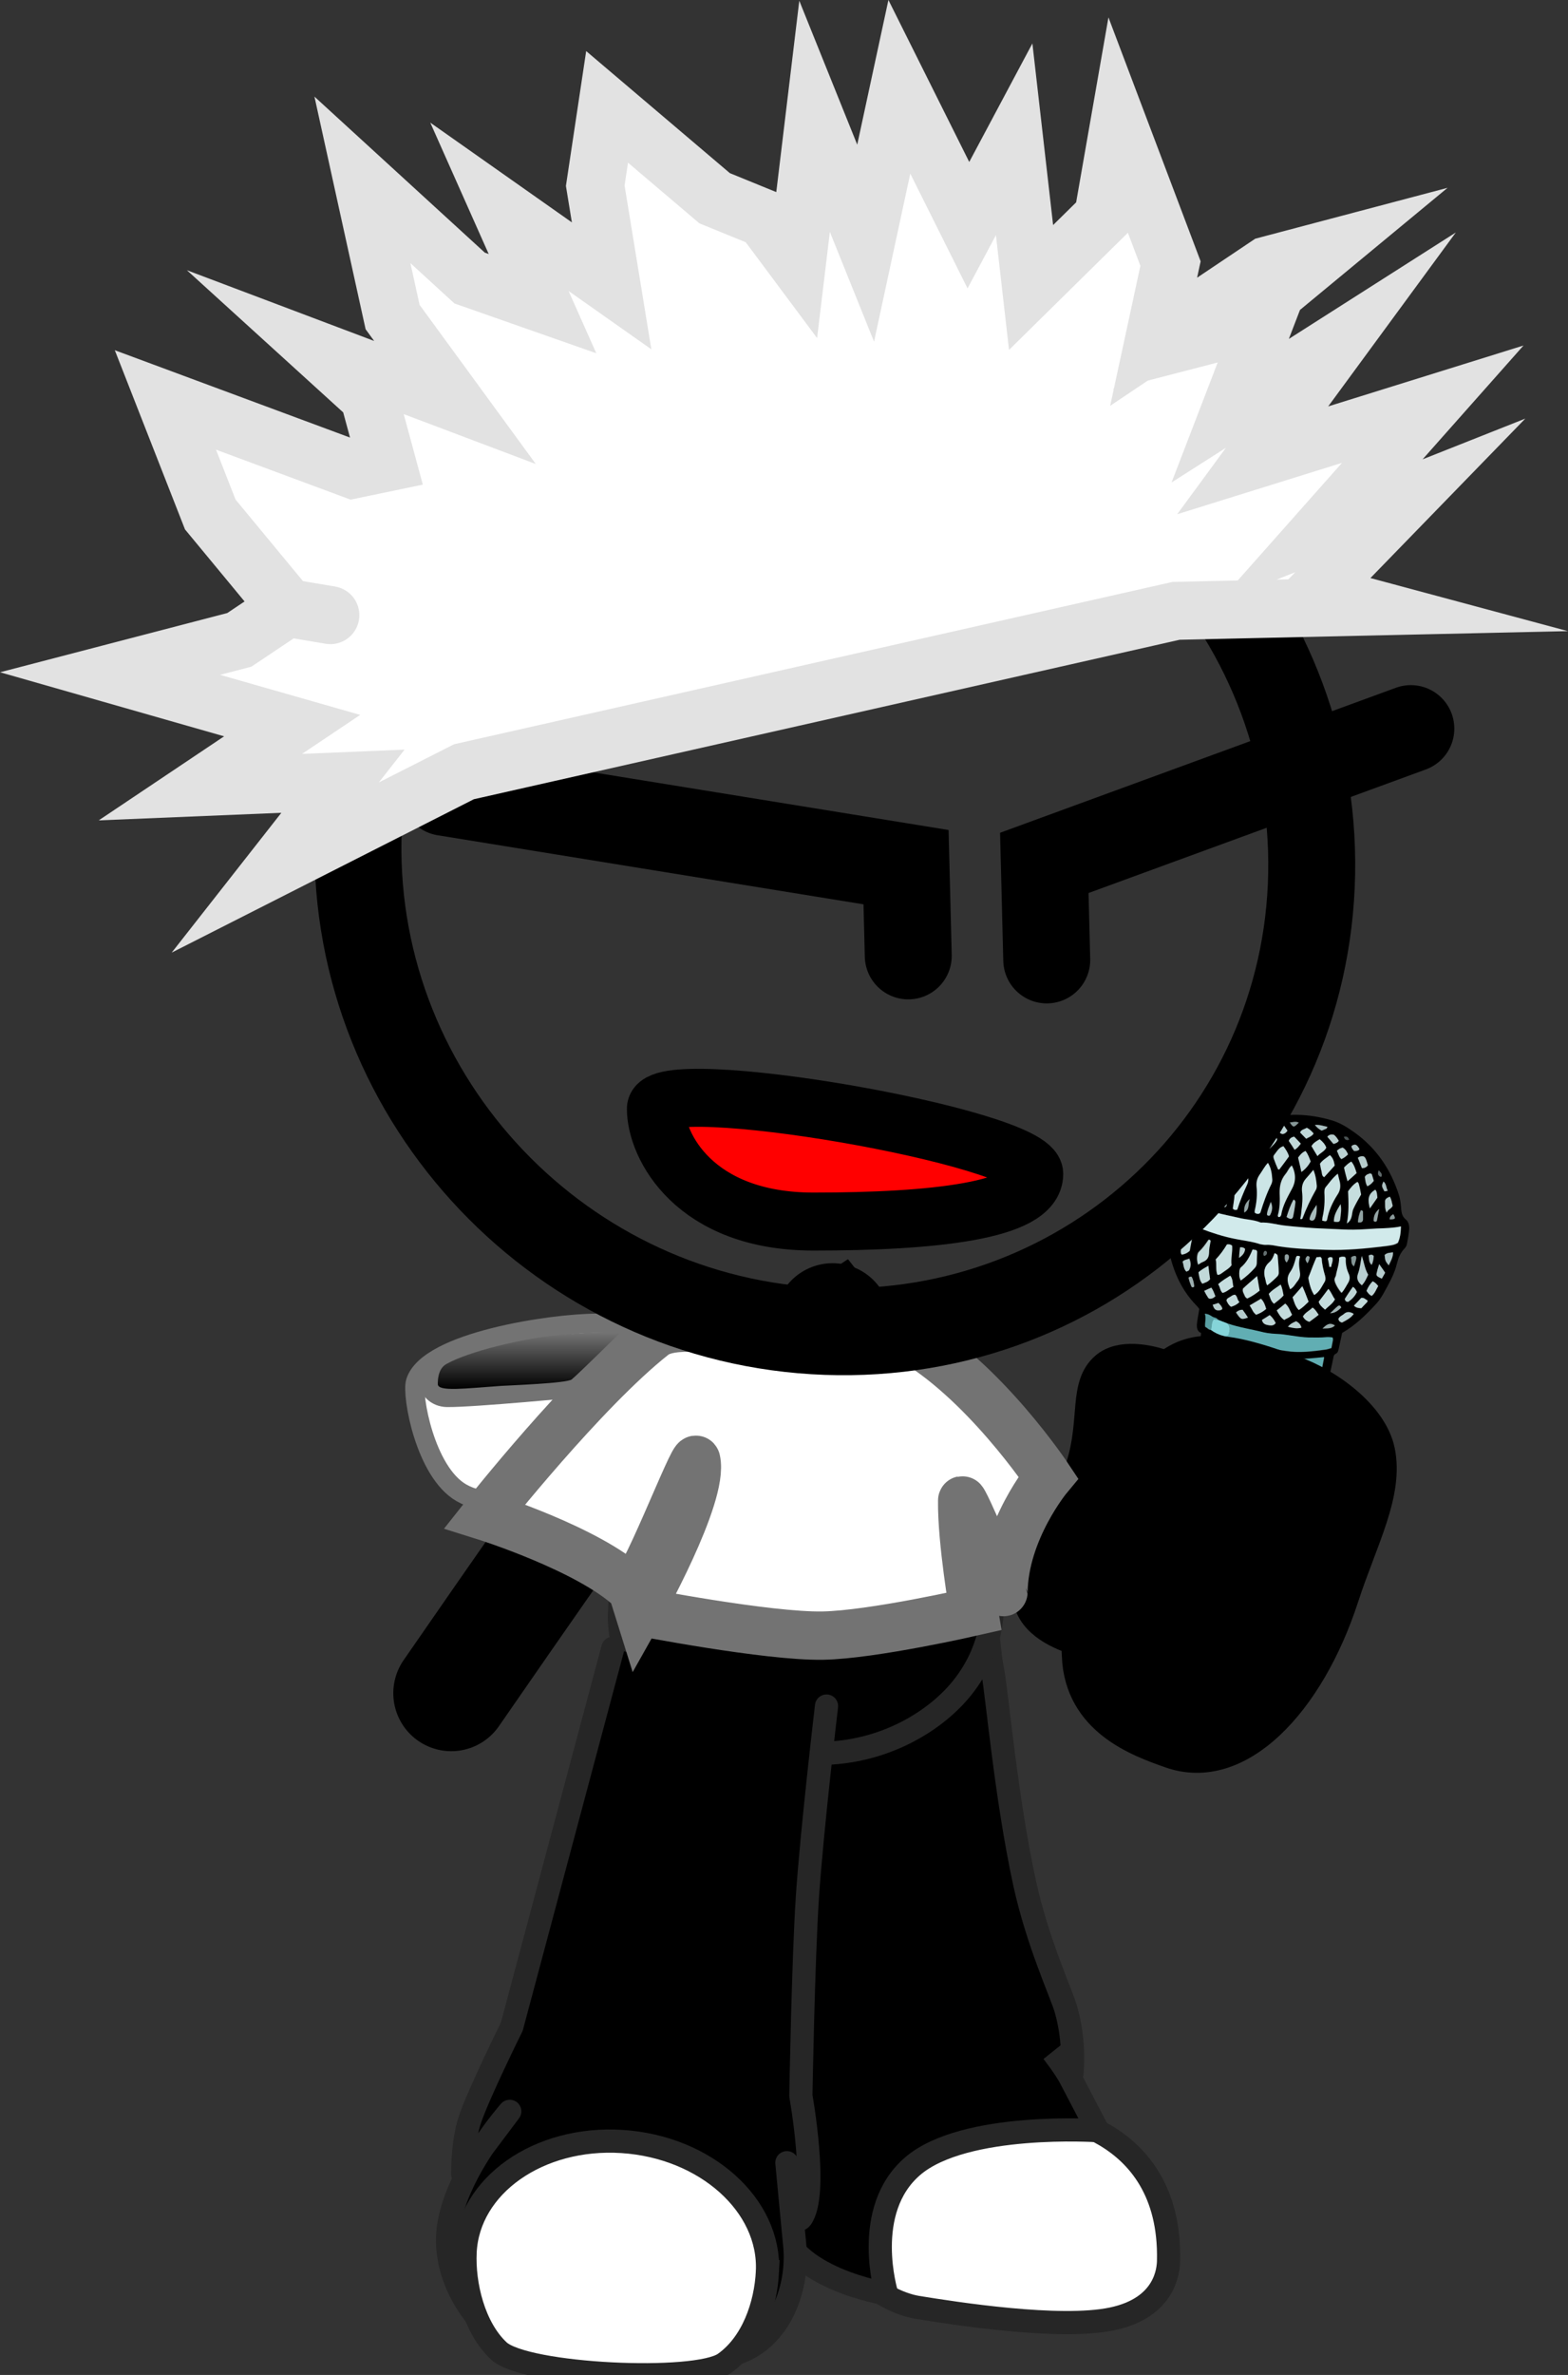 <svg version="1.1" xmlns="http://www.w3.org/2000/svg" xmlns:xlink="http://www.w3.org/1999/xlink" width="81.165" height="122.85" viewBox="0,0,81.165,122.85"><rect x="0" y="0" width="81.165" height="122.85" fill="#333333" stroke="none"/><defs><linearGradient x1="219.896" y1="189.402" x2="219.896" y2="192.314" gradientUnits="userSpaceOnUse" id="color-1"><stop offset="0" stop-color="#737373"/><stop offset="1" stop-color="#000000"/></linearGradient></defs><g transform="translate(-192.533,-120.469)"><g data-paper-data="{&quot;isPaintingLayer&quot;:true}" stroke-miterlimit="10" stroke-dasharray="" stroke-dashoffset="0" style="mix-blend-mode: normal"><g fill="none" fill-rule="nonzero" stroke="none" stroke-width="1" stroke-linecap="butt" stroke-linejoin="miter" font-family="sans-serif" font-weight="normal" font-size="12" text-anchor="start"><g><g data-paper-data="{&quot;index&quot;:null}"/></g><g data-paper-data="{&quot;index&quot;:null}"/><g data-paper-data="{&quot;index&quot;:null}"/></g><g fill="none" fill-rule="nonzero" stroke="none" stroke-width="1" stroke-linecap="butt" stroke-linejoin="miter" font-family="sans-serif" font-weight="normal" font-size="12" text-anchor="start"><g><g/><g><g/></g><g/></g><g/></g><path d="" fill="#2b1900" fill-rule="nonzero" stroke="#150c00" stroke-width="3" stroke-linecap="butt" stroke-linejoin="miter"/><path d="M230.685,192.677c0,2.503 -2.979,4.532 -6.654,4.532c-1.958,0 -5.457,1.71 -7.609,0.481c-1.888,-1.078 -2.585,-5.06 -2.379,-5.734c0.64,-2.102 7.141,-3.035 9.321,-3.035c3.675,0 7.322,1.253 7.322,3.756z" fill="#ffffff" fill-rule="nonzero" stroke="#737373" stroke-width="1" stroke-linecap="butt" stroke-linejoin="miter"/><path d="M234.673,204.853l0.955,-16.042" fill="none" fill-rule="nonzero" stroke="#000000" stroke-width="6" stroke-linecap="round" stroke-linejoin="miter"/><path d="M215.891,208.053c0,0 5.189,-7.504 5.857,-8.398c1.209,-1.618 14.023,-10.033 14.023,-10.033c0,0 5.569,7.08 7.489,9.135c1.813,1.94 6.532,2.869 6.532,2.869" fill="none" fill-rule="nonzero" stroke="#000000" stroke-width="6" stroke-linecap="round" stroke-linejoin="miter"/><g><g><g stroke="#262626" stroke-width="1.2"><path d="M243.515,203.54l2.83,26.276c0,0 6.839,0.417 6.676,7.597c-0.009,0.409 -0.106,2.419 -2.931,3.007c-2.706,0.563 -8.1,-0.278 -10.071,-0.598c-0.915,-0.149 -2.31,-0.796 -3.201,-1.905c-0.897,-1.117 -0.8,-2.741 -0.8,-3.655c0,-0.372 -2.013,-29.632 -2.013,-29.632" fill="#ffffff" fill-rule="evenodd" stroke-linecap="round" stroke-linejoin="round"/><path d="M233.836,210.556c0.167,-7.358 5.343,-7.485 8.04,-7.419c1.173,0.029 1.014,-1.938 2.052,3.817c0.229,1.267 0.678,6.471 1.638,10.9c0.658,3.033 1.892,5.711 2.122,6.48c0.545,1.818 0.321,3.475 0.321,3.475l-0.987,-1.204c0,0 0.651,0.839 0.911,1.34c0.812,1.56 1.433,2.737 1.433,2.737c0,0 -6.897,-0.465 -9.583,1.83c-2.686,2.295 -1.355,6.614 -1.355,6.614c0,0 -5.11,-0.82 -5.52,-3.764c-0.101,-0.726 0.692,-2.885 0.692,-2.885c0,0 -0.584,0.122 -0.603,-0.38c-0.01,-0.256 0.773,-4.056 0.947,-8.331c0.229,-5.628 -0.131,-12.15 -0.107,-13.21z" fill="#000000" fill-rule="nonzero" stroke-linecap="butt" stroke-linejoin="miter"/></g><path d="M225.068,205.332c-0.01,-0.216 1.161,0.421 3.812,0.494c3.498,0.097 8.856,-0.337 10.362,-0.56c3.906,-0.576 4.568,-2.11 4.593,-1.538c0.094,2.119 -2.116,6.043 -6.585,6.259c-1.964,0.095 -5.981,0.804 -8.256,0.058c-2.901,-0.951 -3.874,-3.526 -3.927,-4.714z" fill="#004fd9" fill-rule="nonzero" stroke="#001026" stroke-width="1.2" stroke-linecap="butt" stroke-linejoin="miter"/><g fill-rule="nonzero" stroke-linecap="butt" stroke-linejoin="miter"><g fill="none" stroke="none" stroke-width="1" font-family="sans-serif" font-weight="normal" font-size="12" text-anchor="start"/><path d="M224.596,203.954c0,0 8.394,1.334 12.252,1.315c3.857,-0.019 7.035,-1.408 7.035,-1.408c0,0 0.03,2.074 -1.69,4.092c-1.332,1.562 -3.891,3.181 -7.198,3.215c-3.013,0.031 -6.375,-0.63 -8.04,-1.986c-2.522,-2.056 -2.359,-5.228 -2.359,-5.228z" fill="#000000" stroke="#262626" stroke-width="1.2"/></g><g stroke-width="1.2"><path d="M233.869,209.211c0,0 -3.276,30.567 -3.874,30.668c-1.716,0.29 -11.118,-2.303 -11.118,-2.303l6.044,-30.733" data-paper-data="{&quot;index&quot;:null}" fill="#ffab19" fill-rule="evenodd" stroke="#001026" stroke-linecap="round" stroke-linejoin="round"/><path d="M235.317,208.718c0,0 -0.765,6.464 -0.991,9.891c-0.217,3.287 -0.338,10.27 -0.338,10.27c0,0 0.919,5.074 0.021,6.325c-0.416,0.58 -0.744,-2.865 -0.744,-2.865c0,0 0.366,3.883 0.402,4.225c0.252,2.388 -0.896,5.523 -3.904,5.821c-3.302,0.327 -8.777,0.696 -11.599,-1.193c-1.201,-0.804 -2.827,-3.17 -2.39,-5.69c0.494,-2.843 3.145,-5.82 3.145,-5.82l-2.436,3.246c0,0 -0.025,-1.621 0.371,-2.81c0.445,-1.335 2.171,-4.814 2.171,-4.814l5.231,-19.576" data-paper-data="{&quot;index&quot;:null}" fill="#000000" fill-rule="evenodd" stroke="#262626" stroke-linecap="round" stroke-linejoin="round"/><path d="M232.258,237.973c-0.083,1.716 -0.758,3.71 -2.224,4.746c-1.471,1.039 -10.312,0.627 -11.679,-0.643c-1.298,-1.206 -1.827,-3.436 -1.746,-5.111c0.166,-3.439 3.803,-6.001 8.125,-5.723c4.321,0.278 7.69,3.292 7.524,6.731z" fill="#ffffff" fill-rule="nonzero" stroke="#262626" stroke-linecap="butt" stroke-linejoin="miter"/></g></g><g fill="none" fill-rule="nonzero" stroke="none" stroke-width="1" stroke-linecap="butt" stroke-linejoin="miter" font-family="sans-serif" font-weight="normal" font-size="12" text-anchor="start"/></g><g fill-rule="nonzero" stroke-linecap="butt" stroke-linejoin="miter"><g data-paper-data="{&quot;index&quot;:null}" stroke="none" stroke-width="1"><path d="M254.704,189.423c-0.188,-0.085 -0.216,-0.233 -0.218,-0.411c0.018,-0.282 0.089,-0.555 0.125,-0.834c-0.044,-0.061 -0.088,-0.122 -0.135,-0.166c-0.964,-0.983 -1.362,-2.192 -1.557,-3.49c-0.04,-0.274 -0.098,-0.551 -0.044,-0.827c0.01,-0.052 0.005,-0.124 -0.024,-0.164c-0.161,-0.223 -0.118,-0.448 -0.089,-0.692c0.022,-0.21 0.08,-0.414 0.121,-0.621c0.023,-0.121 0.083,-0.235 0.208,-0.303c0.125,-0.068 0.206,-0.197 0.283,-0.308c0.375,-0.685 0.867,-1.296 1.456,-1.838c0.338,-0.299 0.716,-0.52 1.112,-0.738c1.167,-0.639 2.43,-0.906 3.75,-0.896c0.594,0.012 1.189,0.113 1.77,0.283c0.441,0.128 0.822,0.371 1.182,0.628c1.145,0.818 1.88,1.923 2.298,3.224c0.083,0.246 0.104,0.517 0.126,0.788c0.021,0.182 0.063,0.349 0.223,0.483c0.145,0.114 0.187,0.281 0.19,0.46c-0.018,0.282 -0.071,0.558 -0.125,0.834c-0.017,0.086 -0.066,0.149 -0.116,0.212c-0.209,0.214 -0.314,0.464 -0.385,0.737c-0.132,0.584 -0.438,1.102 -0.725,1.623c-0.112,0.195 -0.243,0.386 -0.406,0.555c-0.517,0.554 -1.046,1.07 -1.717,1.455c-0.05,0.259 -0.122,0.532 -0.176,0.808c-0.02,0.104 -0.044,0.224 -0.165,0.275c-0.104,0.054 -0.106,0.16 -0.126,0.264c-0.152,0.687 -0.286,1.377 -0.438,2.064c-0.316,1.532 -0.636,3.082 -0.989,4.608c-0.346,1.492 -0.637,2.993 -0.947,4.49c-0.047,0.242 -0.127,0.46 -0.174,0.701c-0.228,1.173 -0.456,2.346 -0.702,3.516c-0.04,0.207 -0.044,0.42 -0.189,0.592c-0.049,0.063 -0.048,0.152 -0.065,0.238c-0.168,0.863 -0.357,1.739 -0.524,2.602c-0.007,0.035 -0.017,0.086 -0.023,0.121c-0.036,0.279 -0.189,0.396 -0.465,0.474c-0.924,0.253 -1.828,0.206 -2.711,-0.14c-0.224,-0.092 -0.442,-0.218 -0.635,-0.375c-0.145,-0.114 -0.191,-0.264 -0.175,-0.44c0.047,-0.527 0.075,-1.057 0.125,-1.601c0.038,-0.386 0.115,-0.782 0.098,-1.177c-0.037,-0.862 0.145,-1.704 0.162,-2.557c0.018,-0.478 -0.003,-0.945 0.034,-1.42c0.043,-0.509 0.047,-1.008 0.069,-1.503c0.045,-0.901 0.129,-1.814 0.156,-2.718c0.008,-1.193 0.089,-2.373 0.169,-3.553c0.023,-0.406 0.046,-0.812 0.069,-1.218c0.049,-0.633 0.101,-1.284 0.149,-1.917c0.031,-0.351 0.023,-0.691 0.054,-1.042c0.016,-0.372 0.08,-0.699 0.118,-1.085zM255.202,189.258c0.196,0.14 0.399,0.246 0.63,0.303c0.439,0.235 0.919,0.352 1.399,0.469c0.603,0.156 1.237,0.246 1.854,0.333c0.707,0.102 1.392,0.023 2.1,-0.071c0.079,-0.022 0.158,-0.045 0.276,-0.078c0.027,-0.138 0.054,-0.276 0.08,-0.414c0.007,-0.035 -0.005,-0.072 -0.013,-0.127c-0.126,-0.021 -0.256,-0.026 -0.389,-0.013c-0.226,0.015 -0.428,-0.001 -0.654,0.014c-0.561,0.012 -1.11,-0.135 -1.661,-0.175c-0.292,-0.032 -0.59,-0.029 -0.875,-0.095c-0.621,-0.159 -1.259,-0.232 -1.866,-0.459c-0.156,-0.062 -0.329,-0.127 -0.485,-0.189c-0.052,-0.116 -0.203,-0.106 -0.286,-0.156c-0.098,-0.07 -0.196,-0.14 -0.398,-0.157c0.083,0.246 -0.015,0.461 0.017,0.68c0.087,0.033 0.139,0.148 0.272,0.135zM255.809,189.967c-0.385,-0.226 -0.489,-0.261 -0.73,-0.267c-0.022,0.21 -0.041,0.403 -0.063,0.613c-0.023,0.121 0.032,0.219 0.13,0.289c0.065,0.047 0.156,0.062 0.221,0.109c0.247,0.167 0.543,0.27 0.835,0.302c0.109,0.108 0.254,0.132 0.398,0.157c0.808,0.155 1.595,0.324 2.419,0.393c0.367,0.027 0.738,0.036 1.094,0.025c0.284,-0.023 0.586,-0.043 0.842,-0.213c0.044,-0.224 0.087,-0.449 0.131,-0.673c-0.151,0.01 -0.284,0.023 -0.399,0.039c-0.532,0.052 -1.057,0.07 -1.568,0.019c-0.659,-0.058 -1.302,-0.203 -1.947,-0.331c-0.307,-0.052 -0.575,-0.205 -0.885,-0.239c-0.139,-0.148 -0.316,-0.196 -0.478,-0.224zM254.313,209.548c0.232,0.146 0.481,0.207 0.737,0.232c0.015,0.02 0.047,0.044 0.065,0.047c0.436,0.056 0.879,0.078 1.306,-0.01c0.251,-0.046 0.499,-0.076 0.716,-0.235c0.188,-0.966 0.375,-1.932 0.573,-2.95c-0.47,0.116 -0.919,0.129 -1.365,0.125c-0.392,0.005 -0.743,-0.108 -1.128,-0.138c-0.144,-0.024 -0.267,-0.063 -0.411,-0.088c-0.2,-0.123 -0.424,-0.215 -0.691,-0.278c-0.101,0.518 -0.05,1.025 -0.108,1.514c-0.043,0.509 -0.068,1.022 -0.108,1.514c0.139,0.148 0.276,0.207 0.414,0.266zM254.536,206.004c0.109,0.108 0.25,0.149 0.395,0.174c0.131,0.094 0.296,0.104 0.455,0.149c0.502,0.103 1.02,0.12 1.527,0.099c0.302,-0.02 0.61,-0.075 0.896,-0.204c0.013,-0.069 0.045,-0.135 0.058,-0.204c0.164,-0.845 0.325,-1.673 0.508,-2.516c0.192,-0.894 0.381,-1.771 0.574,-2.665c0.273,-1.308 0.56,-2.596 0.833,-3.904c0.321,-1.46 0.585,-2.912 0.942,-4.367c0.065,-0.238 0.097,-0.5 0.148,-0.759c-0.212,0.035 -0.412,0.108 -0.617,0.109c-0.661,0.048 -1.32,-0.01 -1.973,-0.103c-0.577,-0.098 -1.151,-0.213 -1.724,-0.328c-0.228,-0.074 -0.441,-0.128 -0.668,-0.203c-0.124,-0.128 -0.293,-0.121 -0.431,-0.18c-0.156,-0.062 -0.286,-0.156 -0.47,-0.169c-0.07,0.166 -0.06,0.311 -0.066,0.434c0.001,1.052 -0.147,2.096 -0.2,3.138c-0.037,0.671 -0.075,1.342 -0.094,2.016c-0.045,0.901 -0.068,1.788 -0.11,2.672c-0.029,0.726 -0.059,1.451 -0.106,2.174c-0.039,0.777 -0.093,1.535 -0.151,2.309c-0.044,0.705 -0.091,1.428 -0.121,2.154c0.159,0.045 0.247,0.167 0.395,0.174zM265.051,183.909c-0.427,0.088 -0.819,0.093 -1.214,0.115c-0.413,0.019 -0.812,0.058 -1.222,0.06c-0.392,0.005 -0.795,-0.028 -1.184,-0.041c-0.407,-0.016 -0.813,-0.031 -1.235,-0.067c-0.385,-0.03 -0.785,-0.08 -1.171,-0.11c-0.4,-0.05 -0.787,-0.169 -1.2,-0.15c-0.358,-0.168 -0.769,-0.166 -1.144,-0.248c-0.39,-0.102 -0.805,-0.172 -1.195,-0.274c-0.372,-0.099 -0.759,-0.218 -1.127,-0.334c-0.387,-0.119 -0.742,-0.304 -1.138,-0.372c-0.117,0.408 -0.14,0.529 -0.056,0.864c0.2,0.123 0.399,0.246 0.642,0.341c0.296,0.104 0.593,0.208 0.904,0.332c0.59,0.225 1.164,0.429 1.795,0.537c0.433,0.073 0.869,0.13 1.288,0.272c0.087,0.033 0.195,0.051 0.31,0.035c0.226,-0.015 0.457,0.042 0.674,0.079c0.793,0.135 1.607,0.166 2.405,0.177c1.055,0.037 2.096,-0.054 3.148,-0.196c0.208,-0.018 0.417,-0.036 0.591,-0.167c0.086,-0.253 0.119,-0.515 0.128,-0.851zM258.166,180.62c-0.188,0.2 -0.304,0.412 -0.437,0.621c-0.127,0.174 -0.185,0.378 -0.153,0.598c0.031,0.415 0.005,0.838 -0.094,1.249c-0.007,0.035 0.001,0.089 -0.002,0.107c0.08,0.067 0.152,0.079 0.252,0.043c0.021,-0.014 0.046,-0.046 0.049,-0.063c0.151,-0.491 0.339,-0.976 0.562,-1.455c0.031,-0.066 0.07,-0.166 0.047,-0.242c-0.018,-0.288 -0.037,-0.577 -0.224,-0.858zM256.578,183.041c0.145,-0.457 0.322,-0.89 0.514,-1.303c0.063,-0.132 0.068,-0.256 0.041,-0.403c-0.05,-0.222 -0.143,-0.416 -0.232,-0.627c-0.023,-0.075 -0.042,-0.167 -0.157,-0.151c-0.147,0.278 -0.309,0.536 -0.42,0.82c0.166,0.777 0.166,0.777 0.023,1.608c0.044,0.061 0.113,0.09 0.231,0.057zM260.681,185.502c-0.132,0.298 -0.247,0.6 -0.361,0.901c-0.031,0.066 -0.063,0.132 -0.058,0.204c0.073,0.297 0.127,0.592 0.3,0.853c0.257,-0.17 0.361,-0.42 0.516,-0.643c0.078,-0.112 0.08,-0.218 0.049,-0.348c-0.091,-0.301 -0.145,-0.595 -0.178,-0.903c0.003,-0.017 -0.029,-0.041 -0.059,-0.081c-0.057,0.008 -0.133,0.013 -0.208,0.018zM261.782,181.18c-0.288,0.236 -0.447,0.477 -0.623,0.714c-0.056,0.097 -0.055,0.187 -0.054,0.276c0.028,0.432 0.001,0.856 -0.101,1.284c-0.01,0.052 -0.002,0.107 -0.012,0.158c0.195,0.051 0.234,0.04 0.261,-0.098c0.087,-0.449 0.261,-0.865 0.519,-1.231c0.155,-0.223 0.177,-0.433 0.131,-0.673c-0.049,-0.133 -0.083,-0.246 -0.121,-0.43zM258.702,183.419c0.09,0.015 0.122,-0.051 0.135,-0.12c0.094,-0.483 0.329,-0.924 0.563,-1.366c0.182,-0.361 0.187,-0.77 -0.01,-1.196c-0.156,0.134 -0.208,0.303 -0.328,0.443c-0.244,0.297 -0.308,0.625 -0.303,0.982c-0.002,0.392 0.015,0.787 -0.095,1.16c0.008,0.055 0.023,0.075 0.037,0.095zM260.517,180.983c-0.148,0.189 -0.265,0.311 -0.364,0.437c-0.17,0.203 -0.228,0.407 -0.203,0.661c0.044,0.346 0.013,0.697 -0.036,1.045c-0.005,0.124 -0.032,0.262 -0.056,0.383c0.087,0.033 0.115,-0.016 0.122,-0.051c0.187,-0.485 0.393,-0.967 0.667,-1.419c0.035,-0.083 0.066,-0.149 0.065,-0.238c-0.043,-0.257 -0.068,-0.511 -0.195,-0.817zM261.851,185.522c0.008,0.34 -0.106,0.641 -0.202,0.946c-0.017,0.086 -0.084,0.146 -0.065,0.238c0.027,0.147 0.19,0.46 0.358,0.649c0.16,-0.151 0.236,-0.352 0.345,-0.53c0.084,-0.146 0.093,-0.287 0.03,-0.44c-0.097,-0.266 -0.159,-0.526 -0.159,-0.811c0.003,-0.017 -0.026,-0.058 -0.041,-0.078c-0.069,-0.029 -0.141,-0.042 -0.266,0.026zM255.463,185.614c0.061,0.26 -0.014,0.55 0.105,0.802c0.13,0.004 0.2,-0.073 0.286,-0.13c0.153,-0.117 0.317,-0.196 0.444,-0.37c-0.048,-0.329 0.055,-0.668 0.029,-1.011c-0.08,-0.067 -0.17,-0.082 -0.267,-0.063c-0.165,0.275 -0.363,0.526 -0.597,0.772zM258.506,185.293c-0.07,0.166 -0.139,0.333 -0.253,0.438c-0.273,0.257 -0.312,0.553 -0.225,0.871c0.034,0.113 0.014,0.216 0.102,0.338c0.214,-0.142 0.377,-0.31 0.54,-0.479c0.046,-0.046 0.06,-0.115 0.058,-0.204c-0.022,-0.271 -0.029,-0.522 -0.051,-0.793c0.01,-0.052 -0.013,-0.127 -0.172,-0.172zM257.37,185.1c-0.146,0.367 -0.321,0.694 -0.609,0.93c-0.064,0.043 -0.06,0.115 -0.073,0.184c-0.012,0.158 -0.006,0.32 0.072,0.493c0.299,-0.199 0.509,-0.413 0.721,-0.644c0.071,-0.077 0.106,-0.16 0.108,-0.267c0.001,-0.196 0.02,-0.389 0.02,-0.585c0.003,-0.017 -0.026,-0.058 -0.041,-0.078c-0.054,-0.009 -0.108,-0.018 -0.198,-0.034zM262.988,182.258c-0.039,-0.185 -0.074,-0.387 -0.112,-0.572c-0.015,-0.02 -0.029,-0.041 -0.059,-0.081c-0.229,0.122 -0.377,0.31 -0.486,0.488c0.022,0.556 0.051,1.078 -0.063,1.665c0.306,-0.233 0.233,-0.531 0.331,-0.746c0.108,-0.267 0.248,-0.51 0.389,-0.754zM257.994,180.163c-0.14,-0.238 -0.244,-0.469 -0.473,-0.633c-0.096,0.108 -0.203,0.179 -0.277,0.274c-0.074,0.094 -0.166,0.186 -0.19,0.306c0.024,0.164 0.13,0.289 0.197,0.425c0.067,0.136 0.094,0.283 0.221,0.394c0.18,-0.255 0.338,-0.495 0.522,-0.767zM255.417,182.879c0.173,-0.505 0.311,-0.927 0.449,-1.349c0.007,-0.035 0.035,-0.083 0.005,-0.124c-0.089,-0.211 -0.136,-0.451 -0.347,-0.611c-0.119,0.229 -0.235,0.441 -0.332,0.656c0.157,0.437 0.2,0.889 0.225,1.428zM259.316,187.159c0.186,-0.093 0.255,-0.26 0.354,-0.385c0.12,-0.14 0.187,-0.289 0.151,-0.491c-0.04,-0.274 -0.08,-0.548 0.01,-0.818c-0.12,-0.056 -0.195,-0.051 -0.215,0.053c-0.068,0.256 -0.14,0.529 -0.292,0.735c-0.208,0.303 -0.114,0.587 -0.009,0.907zM257.605,186.477c-0.291,0.253 -0.533,0.444 -0.757,0.638c-0.023,0.121 0.017,0.199 0.04,0.274c0.041,0.078 0.057,0.188 0.176,0.244c0.225,-0.104 0.439,-0.246 0.638,-0.408c-0.011,-0.233 -0.042,-0.453 -0.097,-0.747zM260.271,187.803c-0.112,-0.286 -0.213,-0.535 -0.31,-0.801c-0.17,0.203 -0.336,0.388 -0.503,0.574c0.083,0.246 0.133,0.468 0.319,0.66c0.192,-0.128 0.334,-0.282 0.494,-0.433zM258.967,179.758c-0.236,0.067 -0.334,0.282 -0.476,0.436c-0.046,0.046 -0.045,0.135 -0.019,0.193c0.075,0.191 0.135,0.361 0.213,0.535c-0.003,0.017 0.033,0.023 0.069,0.03c0.173,-0.22 0.332,-0.461 0.505,-0.681c-0.057,-0.188 -0.174,-0.35 -0.291,-0.513zM261.621,180.761c-0.035,-0.202 -0.074,-0.387 -0.249,-0.541c-0.174,0.131 -0.385,0.255 -0.515,0.447c0.031,0.13 0.025,0.254 0.077,0.37c0.034,0.113 -0.011,0.248 0.141,0.327c0.188,-0.2 0.376,-0.4 0.545,-0.602zM260.793,187.802c0.042,0.168 0.187,0.281 0.33,0.412c0.184,-0.182 0.395,-0.307 0.514,-0.536c-0.117,-0.163 -0.171,-0.368 -0.342,-0.539c-0.173,0.22 -0.328,0.443 -0.501,0.663zM263.022,185.436c-0.078,0.307 -0.088,0.644 -0.202,0.946c-0.086,0.253 0.013,0.412 0.203,0.587c0.163,-0.168 0.236,-0.352 0.33,-0.55c-0.181,-0.316 -0.207,-0.659 -0.331,-0.983zM254.455,182.466c0.075,-0.005 0.086,-0.057 0.096,-0.108c0.062,-0.221 0.109,-0.463 0.188,-0.681c0.136,-0.316 -0.011,-0.519 -0.208,-0.748c-0.06,0.115 -0.112,0.195 -0.147,0.278c-0.094,0.198 -0.149,0.385 -0.024,0.602c0.067,0.136 0.073,0.297 0.082,0.442c-0.031,0.066 -0.084,0.146 0.014,0.216zM254.553,185.887c0.104,-0.054 0.171,-0.114 0.235,-0.156c0.207,-0.107 0.291,-0.253 0.296,-0.467c-0.003,-0.179 0.052,-0.365 0.068,-0.541c0.01,-0.052 0.038,-0.1 -0.085,-0.139c-0.137,0.226 -0.31,0.446 -0.516,0.643c-0.046,0.046 -0.063,0.132 -0.076,0.201c0.009,0.144 0.022,0.271 0.078,0.459zM258.975,187.476c-0.039,-0.185 -0.056,-0.384 -0.152,-0.56c-0.217,0.159 -0.446,0.281 -0.615,0.484c0.075,0.191 0.095,0.373 0.273,0.51c0.174,-0.131 0.364,-0.241 0.494,-0.433zM259.899,181.092c0.217,-0.159 0.366,-0.348 0.478,-0.543c-0.075,-0.191 -0.135,-0.361 -0.267,-0.544c-0.164,0.079 -0.281,0.202 -0.384,0.345c0.065,0.243 0.111,0.482 0.172,0.742zM257.216,187.997c0.085,0.139 0.122,0.235 0.199,0.319c0.044,0.061 0.091,0.105 0.139,0.148c0.197,-0.056 0.383,-0.149 0.525,-0.303c-0.057,-0.188 -0.113,-0.376 -0.27,-0.527c-0.192,0.128 -0.378,0.221 -0.592,0.363zM254.283,184.308c-0.239,0.173 -0.41,0.287 -0.605,0.432c-0.031,0.066 -0.037,0.19 -0.003,0.302c0.016,0.11 -0.044,0.224 0.048,0.329c0.172,-0.024 0.297,-0.092 0.411,-0.198c0.036,-0.279 0.086,-0.538 0.15,-0.866zM257.816,179.259c0.073,0.102 0.147,0.203 0.22,0.305c0.073,0.102 0.15,0.186 0.224,0.287c0.163,-0.168 0.316,-0.285 0.389,-0.469c-0.034,-0.113 -0.135,-0.166 -0.216,-0.233c-0.08,-0.067 -0.15,-0.186 -0.28,-0.19c-0.132,0.102 -0.257,0.17 -0.338,0.299zM259.414,188.477c-0.111,-0.197 -0.161,-0.419 -0.35,-0.594c-0.153,0.117 -0.288,0.236 -0.441,0.353c0.111,0.197 0.189,0.371 0.388,0.494c0.143,-0.065 0.279,-0.095 0.403,-0.252zM256.101,180.893c0.169,-0.292 0.312,-0.553 0.456,-0.814c-0.052,-0.116 -0.086,-0.228 -0.205,-0.284c-0.235,0.156 -0.372,0.382 -0.527,0.605c0.052,0.116 0.104,0.232 0.177,0.333c0.005,0.072 0.037,0.095 0.099,0.159zM256.379,187.035c-0.071,-0.208 -0.031,-0.415 -0.148,-0.578c-0.232,0.139 -0.442,0.263 -0.627,0.446c0.103,0.142 0.069,0.315 0.229,0.449c0.197,-0.056 0.335,-0.193 0.546,-0.317zM262.496,180.571c-0.146,0.082 -0.278,0.184 -0.377,0.31c0.068,0.225 0.118,0.448 0.179,0.708c0.145,-0.171 0.28,-0.291 0.458,-0.439c-0.068,-0.225 -0.121,-0.43 -0.26,-0.579zM254.57,186.282c0.029,0.237 0.046,0.435 0.199,0.604c0.161,-0.062 0.301,-0.109 0.4,-0.235c-0.032,-0.219 -0.046,-0.435 -0.089,-0.692c-0.186,0.093 -0.353,0.189 -0.51,0.323zM260.729,180.271c0.166,-0.186 0.385,-0.255 0.458,-0.439c-0.075,-0.191 -0.199,-0.319 -0.344,-0.433c-0.168,0.096 -0.332,0.175 -0.423,0.356c0.099,0.159 0.181,0.316 0.309,0.516zM260.792,188.479c-0.103,-0.142 -0.169,-0.278 -0.318,-0.375c-0.163,0.168 -0.385,0.255 -0.501,0.467c0.085,0.139 0.179,0.227 0.338,0.271c0.171,-0.114 0.327,-0.247 0.48,-0.364zM255.332,180.441c-0.081,-0.156 -0.158,-0.241 -0.274,-0.314c-0.153,0.117 -0.295,0.271 -0.335,0.478c0.088,0.122 0.176,0.244 0.261,0.383c0.181,-0.165 0.239,-0.369 0.348,-0.547zM263.875,186.989c-0.091,-0.105 -0.168,-0.189 -0.273,-0.225c-0.142,0.154 -0.247,0.314 -0.32,0.498c0.07,0.119 0.147,0.203 0.266,0.259c0.16,-0.151 0.218,-0.355 0.327,-0.533zM257.853,188.746c0.068,0.225 0.209,0.267 0.374,0.277c0.126,0.021 0.259,0.008 0.34,-0.12c-0.081,-0.156 -0.166,-0.296 -0.312,-0.409c-0.146,0.082 -0.275,0.167 -0.403,0.252zM263.832,182.419c-0.024,-0.164 0.003,-0.302 -0.107,-0.41c-0.418,0.232 -0.391,0.575 -0.281,0.968c0.13,-0.192 0.257,-0.366 0.388,-0.558zM256.253,188.065c0.176,-0.041 0.301,-0.109 0.439,-0.246c-0.109,-0.108 -0.094,-0.283 -0.225,-0.377c-0.112,-0.001 -0.161,0.062 -0.243,0.101c-0.086,0.057 -0.182,0.076 -0.206,0.197c0.052,0.116 0.104,0.232 0.235,0.325zM259.13,183.421c0.178,0.137 0.293,0.121 0.341,-0.031c0.062,-0.221 0.087,-0.449 0.109,-0.659c0.013,-0.069 0.012,-0.158 -0.089,-0.211c-0.15,0.295 -0.265,0.597 -0.361,0.901zM261.813,188.688c0.016,0.11 0.078,0.174 0.183,0.209c0.21,-0.125 0.454,-0.226 0.609,-0.449c-0.196,-0.14 -0.365,-0.133 -0.525,0.018c-0.086,0.057 -0.204,0.09 -0.267,0.222zM261.58,183.659c0.252,0.043 0.313,0.017 0.343,-0.138c0.029,-0.245 0.061,-0.506 0.018,-0.763c-0.205,0.286 -0.388,0.558 -0.361,0.901zM263.927,185.857c-0.045,0.135 -0.068,0.256 -0.11,0.373c-0.065,0.238 -0.065,0.238 0.243,0.38c0.06,-0.115 0.14,-0.243 0.172,-0.309c-0.117,-0.163 -0.202,-0.302 -0.305,-0.444zM260.176,178.805c-0.125,0.068 -0.294,0.075 -0.331,0.265c0.091,0.105 0.204,0.195 0.31,0.32c0.146,-0.082 0.307,-0.144 0.388,-0.273c-0.109,-0.108 -0.198,-0.23 -0.368,-0.312zM262.563,187.033c-0.134,0.209 -0.286,0.415 -0.419,0.624c0.019,0.092 0.06,0.171 0.175,0.154c0.192,-0.128 0.356,-0.296 0.453,-0.511c-0.052,-0.116 -0.111,-0.197 -0.209,-0.267zM263.03,180.893c0.13,0.004 0.233,-0.05 0.325,-0.141c-0.023,-0.075 -0.045,-0.15 -0.068,-0.225c-0.037,-0.095 -0.057,-0.188 -0.158,-0.241c-0.108,-0.018 -0.205,0.001 -0.294,0.075c0.06,0.171 0.135,0.361 0.195,0.532zM259.545,179.945c0.146,-0.082 0.242,-0.191 0.323,-0.319c-0.124,-0.128 -0.23,-0.253 -0.34,-0.361c-0.154,0.027 -0.247,0.119 -0.285,0.219c0.099,0.159 0.199,0.319 0.301,0.461zM263.647,181.55c-0.034,-0.113 -0.068,-0.225 -0.12,-0.341c-0.015,-0.02 -0.051,-0.026 -0.083,-0.05c-0.082,0.039 -0.197,0.056 -0.278,0.184c0.027,0.147 0.03,0.326 0.129,0.485c0.161,-0.062 0.253,-0.153 0.352,-0.279zM264.314,183.196c0.055,-0.187 0.26,-0.188 0.293,-0.36c-0.045,-0.15 -0.033,-0.309 -0.151,-0.471c-0.143,0.065 -0.268,0.133 -0.244,0.297c0.024,0.164 -0.024,0.317 0.101,0.534zM262.999,188.141c0.096,-0.108 0.209,-0.214 0.301,-0.305c0.021,-0.014 0.01,-0.052 0.017,-0.086c-0.083,-0.05 -0.157,-0.151 -0.329,-0.127c-0.117,0.123 -0.237,0.263 -0.376,0.4c0.113,0.09 0.218,0.126 0.387,0.119zM259.178,178.956c-0.088,-0.122 -0.173,-0.261 -0.246,-0.363c-0.172,0.024 -0.297,0.092 -0.404,0.163c-0.005,0.124 0.117,0.162 0.179,0.227c0.062,0.064 0.121,0.145 0.25,0.149c0.079,-0.022 0.161,-0.062 0.221,-0.176zM254.868,187.241c0.067,0.136 0.122,0.235 0.177,0.333c0.011,0.038 0.062,0.064 0.077,0.084c0.126,0.021 0.23,-0.032 0.322,-0.124c-0.063,-0.153 -0.109,-0.304 -0.211,-0.446c-0.118,0.033 -0.222,0.087 -0.365,0.152zM264.418,185.923c0.116,-0.212 0.231,-0.424 0.224,-0.675c-0.172,0.024 -0.32,0.017 -0.437,0.14c0.033,0.309 0.033,0.309 0.213,0.535zM256.513,188.358c0.243,0.38 0.261,0.383 0.619,0.265c-0.085,-0.139 -0.191,-0.264 -0.275,-0.403c-0.13,-0.004 -0.233,0.05 -0.343,0.138zM262.311,180.183c-0.063,-0.153 -0.133,-0.272 -0.264,-0.366c-0.039,0.011 -0.1,0.036 -0.161,0.062c-0.043,0.028 -0.089,0.074 -0.132,0.102c0.063,0.153 0.105,0.321 0.233,0.432c0.118,-0.033 0.229,-0.122 0.324,-0.23zM253.943,186.247c0.061,-0.025 0.143,-0.065 0.171,-0.114c0.091,-0.181 0.088,-0.359 -0.001,-0.57c-0.122,0.051 -0.273,0.061 -0.347,0.155c0.039,0.185 0.02,0.378 0.177,0.529zM256.092,179.501c-0.015,-0.02 -0.029,-0.041 -0.059,-0.081c-0.261,0.098 -0.478,0.257 -0.696,0.417c0.031,0.13 0.093,0.194 0.234,0.236c0.166,-0.186 0.351,-0.368 0.521,-0.571zM260.686,182.794c-0.158,0.24 -0.332,0.46 -0.371,0.757c-0.003,0.017 0.062,0.064 0.098,0.07c0.09,0.015 0.176,-0.041 0.192,-0.128c0.098,-0.215 0.105,-0.445 0.08,-0.699zM261.833,179.478c-0.07,-0.119 -0.14,-0.238 -0.253,-0.328c-0.126,-0.021 -0.223,-0.002 -0.337,0.103c0.106,0.125 0.209,0.267 0.318,0.375c0.115,-0.016 0.197,-0.056 0.271,-0.15zM259.2,189.1c0.249,0.06 0.462,0.114 0.702,0.03c-0.024,-0.164 -0.137,-0.255 -0.271,-0.331c-0.164,0.079 -0.307,0.144 -0.431,0.301zM253.235,184.523c0.182,-0.076 0.204,-0.09 0.214,-0.142c0.052,-0.169 -0.008,-0.34 -0.072,-0.493c-0.026,-0.058 -0.113,-0.09 -0.187,0.004c0.078,0.174 -0.038,0.386 0.045,0.631zM256.79,179.744c0.184,-0.182 0.384,-0.345 0.459,-0.635c-0.276,0.078 -0.442,0.264 -0.602,0.415c0.001,0.089 0.049,0.133 0.143,0.22zM255.603,187.865c-0.1,0.036 -0.197,0.056 -0.297,0.092c0.06,0.171 0.145,0.31 0.353,0.292c0.057,-0.008 0.115,-0.016 0.146,-0.082c-0.016,-0.11 -0.093,-0.194 -0.202,-0.302zM262.821,183.691c0.162,0.028 0.241,0.005 0.25,-0.136c0.005,-0.124 0.011,-0.248 -0.002,-0.375c-0.008,-0.055 -0.034,-0.113 -0.109,-0.108c-0.094,0.198 -0.131,0.388 -0.139,0.618zM256.037,182.183c-0.116,0.212 -0.195,0.43 -0.185,0.664c-0.003,0.017 0.062,0.064 0.08,0.067c0.036,0.006 0.082,-0.039 0.089,-0.074c0.026,-0.227 0.102,-0.428 0.016,-0.657zM255.058,182.622c-0.021,-0.182 0.016,-0.371 -0.055,-0.58c-0.134,0.209 -0.207,0.393 -0.173,0.505c0.016,0.11 0.088,0.122 0.228,0.074zM260.989,189.19c0.226,-0.015 0.479,0.028 0.645,-0.158c-0.298,-0.193 -0.464,-0.008 -0.645,0.158zM261.347,186.007c0.036,0.006 0.058,-0.008 0.094,-0.002c0.015,-0.176 0.118,-0.319 0.058,-0.489c-0.105,-0.036 -0.162,-0.028 -0.233,0.05c0.031,0.13 0.058,0.277 0.082,0.442zM258.313,182.641c-0.101,0.232 -0.174,0.416 -0.196,0.626c-0.007,0.035 0.023,0.075 0.077,0.084c0.018,0.003 0.057,-0.008 0.079,-0.022c0.116,-0.212 0.156,-0.419 0.041,-0.688zM254.21,186.506c-0.115,0.016 -0.176,0.041 -0.15,0.099c0.031,0.13 0.079,0.263 0.128,0.396c0.041,0.078 0.095,0.087 0.162,0.028c-0.017,-0.199 -0.041,-0.363 -0.141,-0.523zM260.948,178.954c0.082,-0.039 0.161,-0.062 0.243,-0.101c0.021,-0.014 0.028,-0.049 0.056,-0.097c-0.216,-0.037 -0.405,-0.122 -0.652,-0.093c0.106,0.125 0.183,0.209 0.353,0.292zM256.721,184.99c-0.015,0.176 -0.028,0.334 -0.05,0.544c0.214,-0.142 0.298,-0.288 0.314,-0.464c-0.08,-0.067 -0.131,-0.094 -0.264,-0.08zM262.466,185.52c0.049,0.133 -0.024,0.317 0.154,0.454c0.135,-0.405 0.151,-0.491 0.068,-0.541c-0.09,-0.015 -0.151,0.01 -0.222,0.087zM257.225,182.491c-0.267,0.222 -0.307,0.429 -0.285,0.7c0.293,-0.164 0.195,-0.43 0.285,-0.7zM263.923,183.005c-0.245,0.208 -0.282,0.398 -0.286,0.611c-0.003,0.017 0.029,0.041 0.065,0.047c0.054,0.009 0.097,-0.019 0.104,-0.054c0.052,-0.169 0.067,-0.345 0.117,-0.604zM263.382,185.408c0.024,0.164 0.008,0.34 0.165,0.491c0.088,-0.163 0.1,-0.322 0.109,-0.463c-0.098,-0.07 -0.174,-0.065 -0.274,-0.029zM264.367,182.065c-0.096,-0.177 -0.059,-0.366 -0.226,-0.466c-0.101,0.232 -0.101,0.232 0.05,0.508c0.039,-0.011 0.079,-0.022 0.176,-0.041zM261.384,188.401c0.262,-0.009 0.419,-0.143 0.561,-0.297c-0.034,-0.113 -0.106,-0.125 -0.17,-0.082c-0.117,0.123 -0.252,0.242 -0.39,0.379zM262.625,180.005c0.112,0.001 0.205,-0.001 0.279,-0.095c-0.055,-0.098 -0.111,-0.197 -0.215,-0.233c-0.093,0.002 -0.154,0.027 -0.204,0.09c0.019,0.092 0.063,0.153 0.14,0.238zM259.138,185.775c0.081,-0.129 0.137,-0.226 0.121,-0.336c-0.011,-0.038 -0.044,-0.061 -0.077,-0.084c-0.054,-0.009 -0.133,0.013 -0.125,0.068c-0.02,0.104 -0.044,0.224 0.081,0.352zM259.762,178.538c-0.152,-0.079 -0.313,-0.018 -0.464,-0.008c0.173,0.261 0.209,0.267 0.464,0.008zM254.051,182.434c0.122,-0.247 0.122,-0.247 -0.02,-0.378c-0.056,0.097 -0.116,0.212 0.02,0.378zM260.329,185.496c-0.062,-0.064 -0.116,-0.073 -0.141,-0.042c-0.117,0.123 -0.109,0.178 0.023,0.36c0.078,-0.112 0.098,-0.215 0.118,-0.319zM264.653,183.272c-0.107,0.071 -0.196,0.145 -0.183,0.272c0.299,-0.003 0.323,-0.034 0.183,-0.272zM253.79,181.765c-0.132,0.102 -0.177,0.237 -0.218,0.355c-0.013,0.069 0.031,0.13 0.152,0.079c0.041,-0.118 0.086,-0.253 0.066,-0.434zM263.902,181.006c-0.07,0.166 -0.032,0.262 0.105,0.321c0,0 0.039,-0.011 0.043,-0.028c0.038,-0.1 -0.057,-0.188 -0.148,-0.292zM257.957,185.431c0.115,-0.016 0.164,-0.079 0.16,-0.151c0.007,-0.035 -0.023,-0.075 -0.055,-0.099c-0.033,-0.023 -0.093,0.002 -0.1,0.036c-0.028,0.049 -0.042,0.118 -0.004,0.213zM262.097,179.273c0.049,0.133 0.111,0.197 0.268,0.152c-0.063,-0.153 -0.129,-0.2 -0.268,-0.152z" fill="#000000"/><path d="M256.561,191.467c0.574,0.115 1.147,0.23 1.724,0.328c0.649,0.11 1.312,0.151 1.973,0.103c0.208,-0.018 0.387,-0.077 0.617,-0.109c-0.054,0.276 -0.083,0.521 -0.148,0.759c-0.354,1.437 -0.621,2.906 -0.942,4.367c-0.291,1.305 -0.56,2.596 -0.833,3.904c-0.192,0.894 -0.381,1.771 -0.574,2.665c-0.182,0.842 -0.325,1.673 -0.508,2.516c-0.013,0.069 -0.027,0.138 -0.058,0.204c-0.289,0.147 -0.577,0.187 -0.896,0.204c-0.507,0.021 -1.025,0.004 -1.527,-0.099c-0.162,-0.028 -0.328,-0.038 -0.455,-0.149c0.169,-0.007 0.339,0.075 0.554,0.023c-0.073,-0.297 0.039,-0.582 0.074,-0.861c0.003,-0.017 0.007,-0.034 -0.011,-0.038c-0.054,-0.49 0.044,-0.991 0.047,-1.489c-0.003,-0.179 -0.059,-0.366 0.01,-0.533c0.103,-0.339 0.005,-0.694 0.108,-1.033c0.003,-0.017 -0.008,-0.055 -0.001,-0.089c0.01,-0.337 -0.002,-0.66 0.044,-0.991c0.074,-0.38 -0.003,-0.749 0.106,-1.122c-0.065,-0.243 0.015,-0.461 0.044,-0.705c0.007,-0.035 0.01,-0.052 0.017,-0.086c-0.077,-0.37 0.065,-0.72 0.06,-1.077c-0.005,-0.357 0.101,-0.713 0.114,-1.068c0.023,-0.406 -0.011,-0.804 0.123,-1.209c0.007,-0.035 0.017,-0.086 0.005,-0.124c-0.071,-0.208 0.023,-0.406 0.045,-0.616c0.02,-0.104 0.062,-0.221 0.046,-0.331c-0.042,-0.168 0.003,-0.302 0.033,-0.458c0.017,-0.086 0.052,-0.169 0.029,-0.245c-0.065,-0.243 0.018,-0.478 0.062,-0.702c0.017,-0.086 0.052,-0.169 0.029,-0.245c-0.053,-0.205 0.002,-0.392 0.039,-0.582c0.06,-0.311 -0.005,-0.642 0.073,-0.95c0.028,-0.049 -0.016,-0.11 -0.024,-0.164z" fill="#87d7dc"/><path d="M256.561,191.467c0.008,0.055 0.052,0.116 0.042,0.168c-0.078,0.307 -0.031,0.636 -0.073,0.95c-0.037,0.19 -0.092,0.377 -0.039,0.582c0.023,0.075 -0.012,0.158 -0.029,0.245c-0.044,0.224 -0.109,0.463 -0.062,0.702c0.023,0.075 -0.03,0.155 -0.029,0.245c-0.03,0.155 -0.057,0.293 -0.033,0.458c0.016,0.11 -0.026,0.227 -0.046,0.331c-0.022,0.21 -0.117,0.408 -0.045,0.616c0.011,0.038 0.001,0.089 -0.005,0.124c-0.131,0.388 -0.1,0.803 -0.123,1.209c-0.016,0.371 -0.123,0.728 -0.114,1.068c0.005,0.357 -0.137,0.707 -0.06,1.077c0.015,0.02 -0.01,0.052 -0.017,0.086c-0.044,0.224 -0.109,0.463 -0.044,0.705c-0.128,0.37 -0.051,0.74 -0.106,1.122c-0.064,0.328 -0.034,0.654 -0.044,0.991c-0.007,0.035 0.008,0.055 0.001,0.089c-0.103,0.339 -0.005,0.694 -0.108,1.033c-0.055,0.187 0.005,0.357 -0.01,0.533c-0.022,0.495 -0.101,0.999 -0.047,1.489c-0.003,0.017 0.011,0.038 0.011,0.038c-0.036,0.279 -0.147,0.563 -0.074,0.861c-0.197,0.056 -0.364,-0.044 -0.554,-0.023c-0.144,-0.024 -0.288,-0.049 -0.395,-0.174c0.02,-0.104 0.062,-0.221 0.046,-0.331c-0.056,-0.384 0.033,-0.743 0.067,-1.111c0.034,-0.368 -0.021,-0.752 0.106,-1.122c-0.065,-0.243 0.015,-0.461 0.044,-0.705c0.007,-0.035 0.017,-0.086 0.005,-0.124c-0.06,-0.171 0.01,-0.337 0.022,-0.495c0.017,-0.086 0.034,-0.173 0.029,-0.245c-0.016,-0.395 -0.011,-0.804 0.066,-1.201c0.01,-0.052 0.042,-0.118 0.012,-0.158c-0.057,-0.188 -0.005,-0.357 0.028,-0.53c0.055,-0.187 -0.038,-0.381 0.021,-0.585c0.072,-0.273 0.032,-0.547 0.049,-0.829c0.038,-0.386 -0,-0.766 0.077,-1.163c0.013,-0.069 0.048,-0.152 0.022,-0.21c-0.045,-0.15 0.003,-0.302 0.015,-0.461c0.027,-0.138 0.036,-0.279 0.023,-0.406c-0.029,-0.237 -0.021,-0.467 0.026,-0.708c0.052,-0.365 -0.003,-0.749 0.124,-1.119c0.007,-0.035 -0.001,-0.089 0.005,-0.124c0.016,-0.371 0.015,-0.746 0.067,-1.111c0.074,-0.38 0.003,-0.784 0.113,-1.157c0.01,-0.052 -0.016,-0.11 -0.024,-0.164c0.008,-0.23 0.036,-0.475 0.134,-0.69c0.094,-0.002 0.166,0.01 0.241,0.005c0.242,0.095 0.452,0.166 0.683,0.223z" fill="#b0eef2"/><path d="M265.051,183.909c-0.01,0.337 -0.042,0.599 -0.164,0.845c-0.171,0.114 -0.379,0.132 -0.591,0.167c-1.049,0.125 -2.094,0.233 -3.148,0.196c-0.795,-0.028 -1.609,-0.059 -2.405,-0.177c-0.216,-0.037 -0.447,-0.094 -0.674,-0.079c-0.094,0.002 -0.202,-0.016 -0.31,-0.035c-0.419,-0.142 -0.859,-0.181 -1.288,-0.272c-0.61,-0.121 -1.206,-0.312 -1.795,-0.537c-0.293,-0.121 -0.59,-0.225 -0.904,-0.332c-0.246,-0.077 -0.442,-0.218 -0.642,-0.341c-0.066,-0.332 -0.06,-0.456 0.056,-0.864c0.393,0.085 0.752,0.252 1.138,0.372c0.369,0.116 0.755,0.235 1.127,0.334c0.39,0.102 0.801,0.19 1.195,0.274c0.372,0.099 0.782,0.097 1.144,0.248c0.413,-0.019 0.8,0.1 1.2,0.15c0.382,0.047 0.785,0.08 1.171,0.11c0.403,0.033 0.81,0.048 1.235,0.067c0.389,0.013 0.792,0.045 1.184,0.041c0.41,-0.002 0.809,-0.041 1.222,-0.06c0.431,-0.016 0.823,-0.021 1.25,-0.108z" fill="#d1eaeb"/><path d="M255.892,191.265c-0.075,0.005 -0.148,-0.007 -0.241,-0.005c-0.098,0.215 -0.141,0.439 -0.134,0.69c0.008,0.055 0.034,0.113 0.024,0.164c-0.11,0.373 -0.057,0.774 -0.113,1.157c-0.07,0.362 -0.051,0.74 -0.067,1.111c-0.007,0.035 0.001,0.089 -0.005,0.124c-0.128,0.37 -0.051,0.74 -0.124,1.119c-0.044,0.224 -0.054,0.472 -0.026,0.708c0.009,0.144 0,0.285 -0.023,0.406c-0.03,0.155 -0.075,0.29 -0.015,0.461c0.026,0.058 -0.009,0.141 -0.022,0.21c-0.074,0.38 -0.039,0.777 -0.077,1.163c-0.018,0.282 0.022,0.556 -0.049,0.829c-0.055,0.187 0.038,0.381 -0.021,0.585c-0.052,0.169 -0.106,0.356 -0.028,0.53c0.008,0.055 -0.002,0.107 -0.012,0.158c-0.077,0.397 -0.079,0.789 -0.066,1.201c0.001,0.089 -0.034,0.172 -0.029,0.245c-0.03,0.155 -0.082,0.325 -0.022,0.495c0.011,0.038 0.001,0.089 -0.005,0.124c-0.044,0.224 -0.109,0.463 -0.044,0.705c-0.128,0.37 -0.072,0.754 -0.106,1.122c-0.034,0.368 -0.126,0.745 -0.067,1.111c0.016,0.11 -0.026,0.227 -0.046,0.331c-0.166,-0.01 -0.254,-0.132 -0.377,-0.171c0.051,-0.74 0.077,-1.448 0.121,-2.154c0.039,-0.777 0.093,-1.535 0.151,-2.309c0.047,-0.723 0.077,-1.448 0.106,-2.174c0.045,-0.901 0.068,-1.788 0.11,-2.672c0.037,-0.671 0.075,-1.342 0.094,-2.016c0.054,-1.042 0.183,-2.09 0.2,-3.138c0.009,-0.141 -0.018,-0.288 0.066,-0.434c0.162,0.028 0.314,0.107 0.47,0.169c0.083,0.05 0.252,0.043 0.38,0.154z" fill="#87d7dc"/><path d="M255.211,206.653c0.385,0.03 0.739,0.126 1.128,0.138c0.446,0.004 0.896,-0.008 1.365,-0.125c-0.194,1.001 -0.386,1.984 -0.573,2.95c-0.235,0.156 -0.483,0.185 -0.716,0.235c-0.445,0.085 -0.866,0.049 -1.306,0.01c-0.018,-0.003 -0.051,-0.026 -0.065,-0.047c0.182,-0.076 0.155,-0.223 0.146,-0.367c-0.023,-0.36 -0.028,-0.718 0.057,-1.06c0.013,-0.069 0.027,-0.138 0.022,-0.21c-0.044,-0.346 0.041,-0.688 0.05,-1.025c0.001,-0.196 -0.008,-0.34 -0.108,-0.499z" fill="#61afb4"/><path d="M256.068,188.924c0.611,0.211 1.245,0.301 1.866,0.459c0.285,0.066 0.58,0.081 0.876,0.095c0.548,0.057 1.1,0.187 1.661,0.175c0.223,0.002 0.446,0.004 0.655,-0.014c0.133,-0.013 0.262,-0.009 0.389,0.013c0.008,0.055 0.019,0.092 0.013,0.127c-0.027,0.138 -0.054,0.276 -0.08,0.414c-0.1,0.036 -0.179,0.059 -0.276,0.078c-0.689,0.097 -1.397,0.191 -2.1,0.071c-0.616,-0.087 -1.251,-0.177 -1.854,-0.333c-0.48,-0.117 -0.964,-0.217 -1.399,-0.469c0.097,-0.019 0.195,0.051 0.287,-0.04c0.073,-0.184 0.171,-0.399 -0.037,-0.577z" fill="#61aeb3"/><path d="M256.276,190.154c0.313,0.018 0.582,0.17 0.885,0.239c0.646,0.127 1.291,0.255 1.947,0.331c0.53,0.054 1.055,0.036 1.568,-0.019c0.133,-0.013 0.266,-0.026 0.399,-0.039c-0.047,0.242 -0.087,0.449 -0.131,0.673c-0.257,0.17 -0.544,0.211 -0.842,0.213c-0.356,0.011 -0.73,0.019 -1.094,-0.025c-0.825,-0.069 -1.611,-0.238 -2.419,-0.393c-0.144,-0.024 -0.288,-0.049 -0.398,-0.157c0.017,-0.086 0.052,-0.169 0.029,-0.245c-0.039,-0.185 0.02,-0.389 0.057,-0.578z" fill="#61aeb3"/><path d="M255.211,206.653c0.085,0.139 0.112,0.286 0.096,0.462c-0.01,0.337 -0.095,0.679 -0.05,1.025c0.005,0.072 -0.009,0.141 -0.022,0.21c-0.07,0.362 -0.062,0.702 -0.057,1.06c0.013,0.127 0.037,0.291 -0.146,0.367c-0.274,-0.029 -0.52,-0.106 -0.737,-0.232c-0.007,-0.251 -0.032,-0.504 0.051,-0.74c0.007,-0.035 -0.001,-0.089 0.005,-0.124c0.013,-0.354 0.029,-0.726 0.06,-1.077c0.012,-0.158 0.039,-0.296 0.033,-0.458c-0.017,-0.199 0.005,-0.409 0.132,-0.584c0.093,-0.002 0.166,0.01 0.241,0.005c0.126,0.021 0.267,0.063 0.393,0.085z" fill="#87d7dc"/><path d="M258.166,180.62c0.169,0.278 0.206,0.57 0.224,0.858c0.005,0.072 -0.016,0.176 -0.047,0.242c-0.241,0.476 -0.411,0.964 -0.562,1.455c-0.003,0.017 -0.028,0.049 -0.049,0.063c-0.082,0.039 -0.172,0.024 -0.252,-0.043c0.007,-0.035 -0.005,-0.072 0.002,-0.107c0.099,-0.411 0.143,-0.831 0.094,-1.249c-0.014,-0.216 0.023,-0.406 0.153,-0.598c0.152,-0.206 0.249,-0.421 0.437,-0.621z" fill="#cce5e6"/><path d="M256.578,183.041c-0.118,0.033 -0.187,0.004 -0.231,-0.057c0.125,-0.834 0.125,-0.834 -0.023,-1.608c0.093,-0.287 0.276,-0.559 0.42,-0.82c0.133,-0.013 0.131,0.093 0.157,0.151c0.089,0.211 0.182,0.405 0.232,0.627c0.027,0.147 0.022,0.271 -0.041,0.403c-0.192,0.413 -0.369,0.846 -0.514,1.303z" fill="#cce5e6"/><path d="M254.8,206.565c-0.075,0.005 -0.148,-0.007 -0.241,-0.005c-0.127,0.174 -0.149,0.385 -0.132,0.584c0.006,0.161 -0.021,0.299 -0.033,0.458c-0.031,0.351 -0.047,0.723 -0.06,1.077c-0.007,0.035 0.001,0.089 -0.005,0.124c-0.068,0.256 -0.04,0.492 -0.051,0.74c-0.138,-0.059 -0.257,-0.115 -0.381,-0.243c0.04,-0.492 0.047,-1.008 0.108,-1.514c0.04,-0.492 0.007,-0.997 0.108,-1.514c0.285,0.066 0.488,0.172 0.688,0.295z" fill="#60adb2"/><path d="M260.681,185.502c0.075,-0.005 0.133,-0.013 0.208,-0.018c0.029,0.041 0.044,0.061 0.059,0.081c0.015,0.306 0.088,0.603 0.178,0.903c0.031,0.13 0.029,0.237 -0.049,0.348c-0.137,0.226 -0.241,0.476 -0.516,0.643c-0.173,-0.261 -0.245,-0.558 -0.3,-0.853c-0.008,-0.055 0.027,-0.138 0.058,-0.204c0.114,-0.301 0.229,-0.603 0.361,-0.901z" fill="#cce5e6"/><path d="M261.782,181.18c0.039,0.185 0.073,0.297 0.103,0.427c0.047,0.24 0.024,0.45 -0.131,0.673c-0.243,0.386 -0.435,0.799 -0.519,1.231c-0.027,0.138 -0.048,0.152 -0.261,0.098c0.01,-0.052 0.002,-0.107 0.012,-0.158c0.102,-0.428 0.128,-0.851 0.101,-1.284c0.002,-0.107 0.001,-0.196 0.054,-0.276c0.195,-0.234 0.353,-0.475 0.641,-0.711z" fill="#cae2e3"/><path d="M258.702,183.419c-0.015,-0.02 -0.026,-0.058 -0.023,-0.075c0.113,-0.391 0.115,-0.782 0.095,-1.16c-0.005,-0.357 0.059,-0.685 0.303,-0.982c0.12,-0.14 0.175,-0.327 0.328,-0.443c0.218,0.411 0.21,0.838 0.01,1.196c-0.235,0.441 -0.484,0.862 -0.563,1.366c-0.028,0.049 -0.042,0.118 -0.15,0.099z" fill="#c9e1e2"/><path d="M260.517,180.983c0.127,0.307 0.152,0.56 0.174,0.831c0.001,0.089 -0.016,0.176 -0.065,0.238c-0.256,0.456 -0.48,0.934 -0.667,1.419c-0.007,0.035 -0.035,0.083 -0.122,0.051c0.023,-0.121 0.05,-0.259 0.056,-0.383c0.049,-0.348 0.08,-0.699 0.036,-1.045c-0.025,-0.254 0.036,-0.475 0.203,-0.661c0.12,-0.14 0.237,-0.263 0.386,-0.451z" fill="#c9e1e2"/><path d="M261.851,185.522c0.125,-0.068 0.215,-0.053 0.305,-0.037c0.015,0.02 0.026,0.058 0.041,0.078c-0.018,0.282 0.04,0.559 0.159,0.811c0.063,0.153 0.055,0.294 -0.03,0.44c-0.109,0.178 -0.203,0.375 -0.345,0.53c-0.168,-0.189 -0.349,-0.505 -0.358,-0.649c-0.019,-0.092 0.03,-0.155 0.065,-0.238c0.039,-0.296 0.171,-0.595 0.163,-0.935z" fill="#cae3e4"/><path d="M255.463,185.614c0.234,-0.245 0.414,-0.5 0.579,-0.775c0.115,-0.016 0.187,-0.004 0.267,0.063c0.03,0.326 -0.077,0.682 -0.029,1.011c-0.127,0.174 -0.291,0.253 -0.444,0.37c-0.086,0.057 -0.156,0.134 -0.286,0.13c-0.101,-0.249 -0.029,-0.522 -0.087,-0.799z" fill="#c8e0e1"/><path d="M258.506,185.293c0.159,0.045 0.164,0.117 0.168,0.189c0.022,0.271 0.047,0.525 0.051,0.793c0.005,0.072 -0.009,0.141 -0.058,0.204c-0.163,0.168 -0.344,0.334 -0.54,0.479c-0.07,-0.119 -0.068,-0.225 -0.102,-0.338c-0.102,-0.338 -0.063,-0.634 0.225,-0.871c0.135,-0.12 0.205,-0.286 0.256,-0.456z" fill="#cbe4e5"/><path d="M257.37,185.1c0.09,0.015 0.144,0.024 0.198,0.034c0.011,0.038 0.044,0.061 0.041,0.078c-0.001,0.196 -0.02,0.389 -0.02,0.585c-0.002,0.107 -0.037,0.19 -0.108,0.267c-0.213,0.231 -0.44,0.442 -0.721,0.644c-0.096,-0.177 -0.084,-0.335 -0.072,-0.493c0.013,-0.069 0.027,-0.138 0.073,-0.184c0.288,-0.236 0.463,-0.563 0.609,-0.93z" fill="#c8e0e1"/><path d="M256.276,190.154c-0.037,0.19 -0.095,0.394 -0.042,0.599c0.023,0.075 -0.012,0.158 -0.029,0.245c-0.31,-0.035 -0.588,-0.136 -0.835,-0.302c0.083,-0.235 0.058,-0.489 0.062,-0.702c0.143,-0.065 0.259,0.008 0.374,-0.008c0.166,0.01 0.343,0.058 0.47,0.169z" fill="#85d5d9"/><path d="M262.988,182.258c-0.14,0.243 -0.281,0.487 -0.407,0.751c-0.101,0.232 -0.01,0.533 -0.331,0.746c0.114,-0.587 0.088,-1.126 0.063,-1.665c0.127,-0.174 0.275,-0.363 0.486,-0.488c0.029,0.041 0.044,0.061 0.059,0.081c0.057,0.188 0.095,0.373 0.13,0.575z" fill="#c6dede"/><path d="M257.994,180.163c-0.183,0.272 -0.342,0.512 -0.525,0.784c-0.124,-0.128 -0.151,-0.275 -0.221,-0.394c-0.067,-0.136 -0.173,-0.261 -0.197,-0.425c0.023,-0.121 0.116,-0.212 0.19,-0.306c0.074,-0.094 0.166,-0.186 0.277,-0.274c0.232,0.146 0.336,0.378 0.476,0.616z" fill="#cae3e3"/><path d="M255.417,182.879c-0.026,-0.539 -0.068,-0.992 -0.222,-1.446c0.116,-0.212 0.213,-0.427 0.332,-0.656c0.208,0.178 0.258,0.4 0.347,0.611c0.011,0.038 0.001,0.089 -0.005,0.124c-0.138,0.422 -0.276,0.844 -0.452,1.367z" fill="#cae3e4"/><path d="M259.316,187.159c-0.127,-0.307 -0.221,-0.59 0.009,-0.907c0.155,-0.223 0.223,-0.479 0.292,-0.735c0.02,-0.104 0.114,-0.105 0.215,-0.053c-0.09,0.27 -0.05,0.544 -0.01,0.818c0.035,0.202 -0.031,0.351 -0.151,0.491c-0.099,0.126 -0.165,0.275 -0.354,0.385z" fill="#c8e0e1"/><path d="M256.068,188.924c0.204,0.195 0.11,0.393 0.052,0.597c-0.092,0.091 -0.194,0.038 -0.287,0.04c-0.231,-0.057 -0.434,-0.163 -0.63,-0.303c0.055,-0.187 0.02,-0.389 0.143,-0.546c0.094,-0.002 0.148,0.007 0.22,0.019c0.174,0.065 0.347,0.13 0.503,0.192z" fill="#85d4d9"/><path d="M257.605,186.477c0.058,0.277 0.086,0.514 0.133,0.753c-0.199,0.162 -0.413,0.304 -0.638,0.408c-0.12,-0.056 -0.135,-0.166 -0.176,-0.244c-0.041,-0.078 -0.081,-0.156 -0.04,-0.274c0.184,-0.182 0.43,-0.39 0.721,-0.644z" fill="#c7dfe0"/><path d="M260.271,187.803c-0.16,0.151 -0.301,0.305 -0.512,0.43c-0.186,-0.192 -0.236,-0.414 -0.319,-0.66c0.166,-0.186 0.333,-0.371 0.503,-0.574c0.133,0.272 0.216,0.518 0.328,0.804z" fill="#c8e0e1"/><path d="M258.967,179.758c0.117,0.163 0.235,0.325 0.288,0.53c-0.155,0.223 -0.328,0.443 -0.505,0.681c-0.036,-0.006 -0.072,-0.012 -0.069,-0.03c-0.078,-0.174 -0.153,-0.364 -0.213,-0.535c-0.023,-0.075 -0.027,-0.147 0.019,-0.193c0.148,-0.189 0.243,-0.386 0.479,-0.453z" fill="#c4dcdd"/><path d="M261.621,180.761c-0.188,0.2 -0.358,0.403 -0.545,0.602c-0.134,-0.076 -0.107,-0.214 -0.141,-0.327c-0.034,-0.113 -0.047,-0.24 -0.077,-0.37c0.13,-0.192 0.338,-0.299 0.515,-0.447c0.175,0.154 0.213,0.339 0.249,0.541z" fill="#c8e0e1"/><path d="M260.793,187.802c0.173,-0.22 0.325,-0.426 0.501,-0.663c0.153,0.169 0.207,0.374 0.342,0.539c-0.119,0.229 -0.33,0.354 -0.514,0.536c-0.16,-0.134 -0.288,-0.245 -0.33,-0.412z" fill="#c6ddde"/><path d="M263.022,185.436c0.123,0.324 0.15,0.667 0.334,0.966c-0.094,0.198 -0.167,0.382 -0.33,0.55c-0.193,-0.158 -0.289,-0.334 -0.203,-0.587c0.114,-0.301 0.139,-0.618 0.199,-0.929z" fill="#b9cfd0"/><path d="M254.455,182.466c-0.098,-0.07 -0.027,-0.147 -0.032,-0.219c-0.006,-0.161 0.006,-0.32 -0.082,-0.442c-0.107,-0.214 -0.052,-0.401 0.024,-0.602c0.035,-0.083 0.088,-0.163 0.147,-0.278c0.198,0.23 0.344,0.433 0.208,0.748c-0.098,0.215 -0.127,0.46 -0.188,0.681c-0.01,0.052 -0.02,0.104 -0.078,0.112z" fill="#c0d8d8"/><path d="M254.553,185.887c-0.06,-0.171 -0.069,-0.315 -0.042,-0.453c0.013,-0.069 0.03,-0.155 0.076,-0.201c0.206,-0.197 0.361,-0.42 0.516,-0.643c0.126,0.021 0.095,0.087 0.085,0.139c-0.034,0.173 -0.07,0.362 -0.068,0.541c-0.008,0.23 -0.092,0.376 -0.296,0.467c-0.1,0.036 -0.164,0.079 -0.271,0.15z" fill="#c1d9d9"/><path d="M258.975,187.476c-0.145,0.171 -0.316,0.285 -0.494,0.433c-0.178,-0.137 -0.195,-0.336 -0.273,-0.51c0.17,-0.203 0.398,-0.324 0.615,-0.484c0.093,0.194 0.113,0.376 0.152,0.56z" fill="#c3dbdc"/><path d="M259.899,181.092c-0.061,-0.26 -0.108,-0.5 -0.172,-0.742c0.102,-0.143 0.201,-0.269 0.384,-0.345c0.135,0.166 0.192,0.353 0.267,0.544c-0.116,0.212 -0.261,0.383 -0.478,0.543z" fill="#c3dadb"/><path d="M257.216,187.997c0.21,-0.125 0.4,-0.235 0.589,-0.346c0.157,0.151 0.213,0.339 0.27,0.527c-0.156,0.134 -0.324,0.23 -0.524,0.303c-0.047,-0.044 -0.109,-0.108 -0.139,-0.148c-0.07,-0.119 -0.107,-0.214 -0.195,-0.336z" fill="#c4dbdc"/><path d="M254.283,184.308c-0.064,0.328 -0.114,0.587 -0.168,0.863c-0.114,0.105 -0.239,0.173 -0.411,0.198c-0.091,-0.105 -0.032,-0.219 -0.048,-0.329c-0.016,-0.11 -0.014,-0.216 0.003,-0.302c0.214,-0.142 0.385,-0.255 0.623,-0.429z" fill="#c2d9da"/><path d="M257.816,179.259c0.099,-0.126 0.209,-0.214 0.331,-0.265c0.148,0.007 0.2,0.123 0.28,0.19c0.08,0.067 0.185,0.103 0.216,0.233c-0.07,0.166 -0.226,0.3 -0.389,0.469c-0.073,-0.102 -0.147,-0.203 -0.224,-0.287c-0.07,-0.119 -0.14,-0.238 -0.213,-0.339z" fill="#c5ddde"/><path d="M259.414,188.477c-0.124,0.157 -0.278,0.184 -0.406,0.27c-0.182,-0.12 -0.278,-0.297 -0.388,-0.494c0.153,-0.117 0.306,-0.233 0.441,-0.353c0.193,0.158 0.243,0.38 0.353,0.577z" fill="#c3dbdc"/><path d="M256.101,180.893c-0.062,-0.064 -0.091,-0.105 -0.121,-0.145c-0.055,-0.098 -0.107,-0.214 -0.177,-0.333c0.173,-0.22 0.292,-0.449 0.527,-0.605c0.12,0.056 0.157,0.151 0.205,0.284c-0.122,0.247 -0.27,0.524 -0.435,0.799z" fill="#c7dfe0"/><path d="M256.379,187.035c-0.207,0.107 -0.349,0.262 -0.564,0.314c-0.142,-0.131 -0.123,-0.324 -0.229,-0.449c0.206,-0.197 0.413,-0.304 0.627,-0.446c0.15,0.186 0.113,0.376 0.167,0.581z" fill="#c7dee0"/><path d="M255.809,189.967c-0.115,0.016 -0.231,-0.057 -0.374,0.008c-0.008,0.23 -0,0.481 -0.062,0.702c-0.069,-0.029 -0.156,-0.062 -0.221,-0.109c-0.098,-0.07 -0.153,-0.169 -0.13,-0.289c0.022,-0.21 0.041,-0.403 0.063,-0.613c0.234,0.04 0.339,0.075 0.724,0.301z" fill="#61acb1"/><path d="M262.756,181.15c-0.16,0.151 -0.295,0.271 -0.473,0.419c-0.065,-0.243 -0.133,-0.468 -0.179,-0.708c0.117,-0.123 0.231,-0.228 0.377,-0.31c0.15,0.186 0.207,0.374 0.275,0.599z" fill="#c2dada"/><path d="M254.57,186.282c0.16,-0.151 0.324,-0.23 0.513,-0.341c0.025,0.254 0.057,0.473 0.089,0.692c-0.102,0.143 -0.239,0.173 -0.4,0.235c-0.139,-0.148 -0.156,-0.347 -0.203,-0.587z" fill="#c1d9d9"/><path d="M260.729,180.271c-0.129,-0.2 -0.21,-0.356 -0.309,-0.516c0.088,-0.163 0.255,-0.26 0.423,-0.356c0.145,0.114 0.27,0.242 0.344,0.433c-0.094,0.198 -0.291,0.253 -0.458,0.439z" fill="#c6dedf"/><path d="M260.792,188.479c-0.156,0.134 -0.327,0.247 -0.48,0.364c-0.159,-0.045 -0.254,-0.132 -0.338,-0.271c0.116,-0.212 0.338,-0.299 0.501,-0.467c0.149,0.097 0.216,0.233 0.318,0.375z" fill="#c0d7d7"/><path d="M255.332,180.441c-0.109,0.178 -0.167,0.381 -0.363,0.526c-0.085,-0.139 -0.173,-0.261 -0.261,-0.383c0.04,-0.207 0.164,-0.364 0.335,-0.478c0.134,0.076 0.208,0.178 0.289,0.334z" fill="#c3dadb"/><path d="M255.583,188.735c-0.072,-0.012 -0.148,-0.007 -0.22,-0.019c-0.124,0.157 -0.088,0.359 -0.143,0.546c-0.13,-0.004 -0.182,-0.12 -0.304,-0.159c-0.029,-0.237 0.066,-0.434 -0.017,-0.68c0.184,0.013 0.282,0.083 0.398,0.157c0.083,0.05 0.216,0.037 0.286,0.156z" fill="#5aa0a4"/><path d="M263.875,186.989c-0.109,0.177 -0.167,0.382 -0.342,0.512c-0.12,-0.056 -0.178,-0.137 -0.266,-0.259c0.073,-0.184 0.182,-0.361 0.32,-0.498c0.12,0.056 0.182,0.12 0.288,0.245z" fill="#bdd3d4"/><path d="M257.853,188.746c0.146,-0.082 0.275,-0.167 0.403,-0.252c0.145,0.114 0.23,0.253 0.312,0.409c-0.081,0.129 -0.214,0.142 -0.34,0.12c-0.162,-0.028 -0.325,-0.055 -0.374,-0.277z" fill="#bdd4d5"/><path d="M263.832,182.419c-0.13,0.192 -0.257,0.366 -0.388,0.558c-0.11,-0.393 -0.136,-0.736 0.281,-0.968c0.091,0.105 0.083,0.246 0.107,0.41z" fill="#bbd2d3"/><path d="M256.253,188.065c-0.131,-0.094 -0.183,-0.209 -0.235,-0.325c0.023,-0.121 0.12,-0.14 0.206,-0.197c0.064,-0.043 0.132,-0.102 0.243,-0.101c0.131,0.094 0.097,0.266 0.225,0.377c-0.138,0.137 -0.281,0.202 -0.439,0.246z" fill="#c3dadb"/><path d="M259.13,183.421c0.096,-0.304 0.193,-0.609 0.361,-0.901c0.105,0.036 0.106,0.125 0.089,0.211c-0.026,0.227 -0.069,0.452 -0.109,0.659c-0.03,0.155 -0.145,0.171 -0.341,0.031z" fill="#b1c6c7"/><path d="M261.813,188.688c0.063,-0.132 0.181,-0.165 0.27,-0.239c0.16,-0.151 0.325,-0.141 0.525,-0.018c-0.155,0.223 -0.402,0.342 -0.609,0.449c-0.123,-0.039 -0.17,-0.082 -0.186,-0.192z" fill="#bbd2d3"/><path d="M261.58,183.659c-0.008,-0.34 0.175,-0.612 0.343,-0.904c0.061,0.26 0.011,0.519 -0.018,0.763c-0.012,0.158 -0.073,0.184 -0.325,0.141z" fill="#bad1d2"/><path d="M263.927,185.857c0.099,0.159 0.205,0.284 0.305,0.444c-0.035,0.083 -0.112,0.195 -0.172,0.309c-0.308,-0.141 -0.304,-0.159 -0.243,-0.38c0.023,-0.121 0.065,-0.238 0.11,-0.373z" fill="#b5cbcc"/><path d="M260.176,178.805c0.17,0.082 0.262,0.187 0.353,0.292c-0.084,0.146 -0.242,0.191 -0.388,0.273c-0.109,-0.108 -0.201,-0.212 -0.31,-0.32c0.048,-0.152 0.217,-0.159 0.345,-0.244z" fill="#c0d7d8"/><path d="M262.563,187.033c0.101,0.053 0.157,0.151 0.209,0.267c-0.098,0.215 -0.261,0.383 -0.453,0.511c-0.13,-0.004 -0.156,-0.062 -0.175,-0.154c0.134,-0.209 0.267,-0.418 0.419,-0.624z" fill="#bdd4d4"/><path d="M263.03,180.893c-0.078,-0.174 -0.135,-0.361 -0.213,-0.535c0.089,-0.074 0.186,-0.093 0.294,-0.075c0.101,0.053 0.121,0.145 0.158,0.241c0.023,0.075 0.045,0.15 0.068,0.225c-0.074,0.094 -0.16,0.151 -0.307,0.144z" fill="#b6cccc"/><path d="M259.545,179.945c-0.099,-0.159 -0.184,-0.299 -0.302,-0.461c0.038,-0.1 0.112,-0.195 0.285,-0.219c0.109,0.108 0.216,0.233 0.34,0.361c-0.099,0.126 -0.176,0.237 -0.323,0.319z" fill="#c1d9d9"/><path d="M263.647,181.55c-0.099,0.126 -0.191,0.217 -0.334,0.282c-0.099,-0.159 -0.102,-0.338 -0.129,-0.485c0.063,-0.132 0.178,-0.148 0.278,-0.184c0.051,0.026 0.087,0.033 0.083,0.05c0.034,0.113 0.068,0.225 0.102,0.338z" fill="#b7cdce"/><path d="M264.314,183.196c-0.107,-0.214 -0.077,-0.37 -0.083,-0.531c-0.021,-0.182 0.101,-0.232 0.244,-0.297c0.099,0.159 0.105,0.321 0.151,0.471c-0.07,0.166 -0.26,0.188 -0.311,0.357z" fill="#b6cccc"/><path d="M263.304,187.819c-0.117,0.123 -0.209,0.214 -0.305,0.322c-0.166,-0.01 -0.274,-0.029 -0.383,-0.136c0.138,-0.137 0.259,-0.277 0.376,-0.4c0.172,-0.024 0.224,0.092 0.329,0.127c-0.007,0.035 0.005,0.072 -0.017,0.086z" fill="#c2dada"/><path d="M259.178,178.956c-0.078,0.112 -0.142,0.154 -0.239,0.173c-0.112,-0.001 -0.17,-0.082 -0.25,-0.149c-0.062,-0.064 -0.185,-0.103 -0.179,-0.227c0.11,-0.088 0.235,-0.156 0.404,-0.163c0.106,0.125 0.176,0.244 0.264,0.366z" fill="#bbd2d3"/><path d="M254.868,187.241c0.143,-0.065 0.247,-0.119 0.368,-0.169c0.103,0.142 0.148,0.292 0.211,0.446c-0.092,0.091 -0.196,0.145 -0.322,0.123c-0.033,-0.023 -0.065,-0.047 -0.077,-0.084c-0.059,-0.081 -0.114,-0.18 -0.181,-0.316z" fill="#bbd2d3"/><path d="M264.418,185.923c-0.179,-0.227 -0.179,-0.227 -0.213,-0.535c0.117,-0.123 0.265,-0.115 0.437,-0.14c0.007,0.251 -0.127,0.46 -0.224,0.675z" fill="#adc2c3"/><path d="M256.513,188.358c0.092,-0.091 0.214,-0.142 0.343,-0.138c0.103,0.142 0.191,0.264 0.275,0.403c-0.34,0.12 -0.358,0.117 -0.619,-0.265z" fill="#b5cbcc"/><path d="M262.311,180.183c-0.114,0.105 -0.203,0.179 -0.345,0.244c-0.127,-0.111 -0.151,-0.275 -0.233,-0.432c0.046,-0.046 0.089,-0.074 0.132,-0.102c0.043,-0.028 0.1,-0.036 0.161,-0.062c0.152,0.079 0.222,0.198 0.286,0.351z" fill="#bbd1d2"/><path d="M253.943,186.247c-0.157,-0.151 -0.135,-0.361 -0.198,-0.515c0.096,-0.108 0.225,-0.104 0.347,-0.155c0.089,0.211 0.092,0.39 0.001,0.57c-0.01,0.052 -0.089,0.074 -0.15,0.099z" fill="#b6cccd"/><path d="M256.092,179.501c-0.17,0.203 -0.354,0.385 -0.521,0.571c-0.123,-0.039 -0.185,-0.103 -0.234,-0.236c0.217,-0.159 0.434,-0.318 0.696,-0.417c0.029,0.041 0.044,0.061 0.059,0.081z" fill="#acc1c2"/><path d="M260.686,182.794c0.011,0.233 0.003,0.464 -0.077,0.682c-0.035,0.083 -0.102,0.143 -0.192,0.128c-0.036,-0.006 -0.101,-0.053 -0.098,-0.07c0.032,-0.262 0.209,-0.499 0.367,-0.74z" fill="#a7bbbb"/><path d="M261.833,179.478c-0.056,0.097 -0.156,0.134 -0.275,0.167c-0.106,-0.125 -0.212,-0.25 -0.318,-0.375c0.099,-0.126 0.21,-0.125 0.337,-0.103c0.098,0.07 0.186,0.192 0.256,0.311z" fill="#b7cdcd"/><path d="M259.2,189.1c0.124,-0.157 0.267,-0.222 0.428,-0.284c0.134,0.076 0.229,0.164 0.271,0.331c-0.236,0.067 -0.449,0.013 -0.699,-0.047z" fill="#b7cece"/><path d="M253.235,184.523c-0.086,-0.228 0.03,-0.44 -0.027,-0.628c0.092,-0.091 0.161,-0.062 0.187,-0.004c0.063,0.153 0.105,0.321 0.072,0.493c-0.028,0.049 -0.031,0.066 -0.232,0.139z" fill="#b4cacb"/><path d="M256.79,179.744c-0.098,-0.07 -0.142,-0.131 -0.161,-0.223c0.16,-0.151 0.323,-0.319 0.602,-0.415c-0.039,0.296 -0.235,0.441 -0.441,0.638z" fill="#b2c8c9"/><path d="M255.603,187.865c0.109,0.108 0.186,0.192 0.202,0.302c-0.031,0.066 -0.089,0.074 -0.146,0.082c-0.23,0.032 -0.296,-0.104 -0.353,-0.292c0.097,-0.019 0.197,-0.056 0.297,-0.092z" fill="#b5cbcb"/><path d="M262.821,183.691c0.026,-0.227 0.062,-0.417 0.157,-0.615c0.093,-0.002 0.119,0.056 0.109,0.108c-0.005,0.124 0.007,0.251 0.002,0.375c-0.027,0.138 -0.106,0.16 -0.268,0.133z" fill="#91a3a3"/><path d="M256.037,182.183c0.086,0.228 0.024,0.45 -0.016,0.657c-0.007,0.035 -0.049,0.063 -0.089,0.074c-0.036,-0.006 -0.083,-0.05 -0.08,-0.067c-0.007,-0.251 0.072,-0.469 0.185,-0.664z" fill="#99abac"/><path d="M255.058,182.622c-0.14,0.048 -0.23,0.032 -0.249,-0.06c-0.013,-0.127 0.057,-0.293 0.173,-0.505c0.093,0.194 0.056,0.384 0.076,0.565z" fill="#93a5a6"/><path d="M260.989,189.19c0.181,-0.165 0.348,-0.351 0.645,-0.158c-0.184,0.182 -0.419,0.143 -0.645,0.158z" fill="#9aadad"/><path d="M261.347,186.007c-0.027,-0.147 -0.051,-0.312 -0.082,-0.442c0.071,-0.077 0.128,-0.085 0.233,-0.05c0.06,0.171 -0.046,0.331 -0.058,0.489c-0.036,-0.006 -0.054,-0.009 -0.094,0.002z" fill="#c5dddd"/><path d="M258.313,182.641c0.119,0.252 0.075,0.476 -0.041,0.688c-0.003,0.017 -0.043,0.028 -0.079,0.022c-0.057,0.008 -0.083,-0.05 -0.077,-0.084c0.019,-0.193 0.113,-0.391 0.196,-0.626z" fill="#aec2c3"/><path d="M254.21,186.506c0.099,0.159 0.12,0.341 0.144,0.506c-0.071,0.077 -0.14,0.048 -0.162,-0.028c-0.049,-0.133 -0.101,-0.249 -0.128,-0.396c-0.029,-0.041 0.035,-0.083 0.146,-0.082z" fill="#9caeaf"/><path d="M260.948,178.954c-0.152,-0.079 -0.247,-0.167 -0.353,-0.292c0.248,-0.029 0.436,0.056 0.652,0.093c-0.028,0.049 -0.035,0.083 -0.056,0.097c-0.082,0.039 -0.161,0.062 -0.243,0.101z" fill="#a9bebf"/><path d="M256.721,184.99c0.133,-0.013 0.202,0.016 0.264,0.08c-0.016,0.176 -0.1,0.322 -0.314,0.464c0.004,-0.213 0.034,-0.368 0.05,-0.544z" fill="#b9cfd0"/><path d="M262.466,185.52c0.071,-0.077 0.146,-0.082 0.222,-0.087c0.083,0.05 0.067,0.136 -0.068,0.541c-0.196,-0.14 -0.105,-0.321 -0.154,-0.454z" fill="#869797"/><path d="M257.225,182.491c-0.108,0.267 0.008,0.536 -0.285,0.7c-0.022,-0.271 0.036,-0.475 0.285,-0.7z" fill="#93a4a5"/><path d="M263.923,183.005c-0.05,0.259 -0.084,0.431 -0.117,0.604c-0.007,0.035 -0.049,0.063 -0.104,0.054c-0.018,-0.003 -0.051,-0.026 -0.065,-0.047c0.004,-0.213 0.041,-0.403 0.286,-0.611z" fill="#94a5a6"/><path d="M263.382,185.408c0.122,-0.051 0.179,-0.059 0.256,0.026c-0.009,0.141 -0.021,0.299 -0.109,0.463c-0.157,-0.151 -0.123,-0.324 -0.147,-0.488z" fill="#abbfc0"/><path d="M264.367,182.065c-0.097,0.019 -0.136,0.03 -0.172,0.024c-0.151,-0.275 -0.151,-0.275 -0.05,-0.507c0.16,0.134 0.127,0.307 0.223,0.483z" fill="#acc0c1"/><path d="M261.384,188.401c0.135,-0.12 0.255,-0.26 0.408,-0.376c0.064,-0.043 0.136,-0.03 0.17,0.082c-0.16,0.151 -0.316,0.285 -0.579,0.294z" fill="#9fb2b2"/><path d="M262.625,180.005c-0.077,-0.084 -0.121,-0.145 -0.14,-0.238c0.049,-0.063 0.11,-0.088 0.204,-0.09c0.105,0.036 0.16,0.134 0.216,0.233c-0.056,0.097 -0.168,0.096 -0.279,0.095z" fill="#aec2c3"/><path d="M259.138,185.775c-0.127,-0.111 -0.104,-0.232 -0.099,-0.355c0.01,-0.052 0.071,-0.077 0.125,-0.068c0.036,0.006 0.083,0.05 0.077,0.084c0.034,0.113 -0.022,0.21 -0.103,0.339z" fill="#91a2a3"/><path d="M259.762,178.538c-0.255,0.26 -0.277,0.274 -0.464,-0.008c0.151,-0.01 0.294,-0.075 0.464,0.008z" fill="#869696"/><path d="M254.051,182.434c-0.135,-0.166 -0.061,-0.26 -0.02,-0.378c0.145,0.114 0.145,0.114 0.02,0.378z" fill="#555f5f"/><path d="M260.329,185.496c-0.017,0.086 -0.04,0.207 -0.118,0.319c-0.132,-0.183 -0.119,-0.252 -0.023,-0.36c0.025,-0.031 0.079,-0.022 0.141,0.042z" fill="#93a5a6"/><path d="M264.653,183.272c0.14,0.238 0.115,0.269 -0.183,0.272c-0.013,-0.127 0.076,-0.201 0.183,-0.272z" fill="#8b9b9c"/><path d="M253.79,181.765c0.021,0.182 -0.024,0.317 -0.069,0.452c-0.118,0.033 -0.166,-0.01 -0.152,-0.079c0.027,-0.138 0.072,-0.273 0.221,-0.372z" fill="#9aacad"/><path d="M263.902,181.006c0.091,0.105 0.19,0.175 0.145,0.31c-0.003,0.017 -0.025,0.031 -0.043,0.028c-0.156,-0.062 -0.172,-0.172 -0.102,-0.338z" fill="#5f6a6b"/><path d="M257.957,185.431c-0.041,-0.078 -0.027,-0.147 0.004,-0.213c0.025,-0.031 0.068,-0.06 0.1,-0.036c0.033,0.023 0.062,0.064 0.055,0.099c-0.013,0.069 -0.045,0.135 -0.16,0.151z" fill="#636e6f"/><path d="M262.097,179.273c0.136,-0.03 0.223,0.002 0.268,0.152c-0.158,0.044 -0.22,-0.019 -0.268,-0.152z" fill="#4a5354"/></g><g data-paper-data="{&quot;index&quot;:null}" fill="#000000" stroke="#000000" stroke-width="1.2"><path d="M245.532,202.913c-0.096,-1.884 2.054,-4.417 2.768,-6.614c0.769,-2.366 0.107,-4.222 1.343,-5.266c0.863,-0.729 2.372,-0.416 3.132,-0.147c1.848,0.655 2.288,4.443 0.983,8.461c-1.305,4.018 -3.862,6.745 -5.71,6.091c-0.837,-0.297 -2.435,-0.964 -2.515,-2.525z"/><path d="M248.096,206.128c-0.111,-2.628 2.636,-7.976 2.636,-7.976c0,0 0.15,-3.969 0.179,-4.051c1.804,-5.251 5.023,-4.176 8.663,-2.887c1.732,0.614 4.157,2.29 4.566,4.279c0.464,2.256 -0.914,4.69 -1.873,7.641c-1.804,5.552 -5.529,9.494 -9.225,8.185c-1.627,-0.576 -4.797,-1.681 -4.946,-5.191z"/></g></g><path d="M225.613,203.832c0,0 3.384,-5.997 2.958,-7.836c-0.104,-0.45 -2.933,7.06 -3.394,6.63c-2.197,-2.049 -7.555,-3.73 -7.555,-3.73c0,0 5.151,-6.516 8.747,-9.342c0.993,-0.78 3.471,-0.163 3.748,-0.402c0.358,-0.308 9.026,0.277 9.357,0.461c3.964,2.202 7.325,7.273 7.325,7.273c0,0 -2.283,2.743 -2.323,5.936c-0,0.023 -2.134,-5.086 -2.138,-4.731c-0.027,2.131 0.604,5.739 0.604,5.739c0,0 -5.219,1.197 -7.817,1.244c-2.864,0.053 -9.513,-1.244 -9.513,-1.244z" fill="#ffffff" fill-rule="nonzero" stroke="#737373" stroke-width="2.5" stroke-linecap="butt" stroke-linejoin="miter"/><path d="M222.664,192.23c0,0 -5.675,0.541 -6.987,0.522c-0.573,-0.009 -0.988,-0.428 -0.953,-0.906c0.037,-0.508 0.544,-1.075 0.544,-1.075" fill="none" fill-rule="nonzero" stroke="#737373" stroke-width="1" stroke-linecap="round" stroke-linejoin="miter"/><path d="M217.227,190.964l0.127,-0.089c0.085,-0.036 0.17,-0.073 0.255,-0.109c1.12,-0.187 6.361,-1.888 4.654,0.496c-0.959,0.21 -5.491,0.894 -5.332,-0.129c0,0 0.07,-0.237 0.296,-0.169z" fill="#000000" fill-rule="nonzero" stroke="none" stroke-width="0.5" stroke-linecap="butt" stroke-linejoin="miter"/><path d="M224.598,189.44c0,0 -2.03,2.01 -2.47,2.382c-0.239,0.202 -3.239,0.307 -3.653,0.335c-1.831,0.125 -3.28,0.318 -3.28,-0.093c0,-0.139 -0.015,-0.779 0.44,-1.036c1.186,-0.671 3.971,-1.317 5.692,-1.488c2.356,-0.235 3.272,-0.101 3.272,-0.101z" fill="url(#color-1)" fill-rule="nonzero" stroke="#737373" stroke-width="0" stroke-linecap="butt" stroke-linejoin="miter"/><g stroke-linejoin="miter"><g stroke-linecap="butt"><path d="M260.429,165.662c-0.25,13.571 -11.504,24.171 -25.135,23.676c-13.632,-0.495 -24.479,-11.897 -24.229,-25.467c0.25,-13.571 11.504,-24.171 25.135,-23.676c13.632,0.495 24.479,11.897 24.229,25.467z" fill="none" fill-rule="nonzero" stroke="#000000" stroke-width="4.5"/><g><g fill-rule="nonzero"><path d="M221.41,148.36l0.011,0.009" data-paper-data="{&quot;index&quot;:null}" fill="#ffab19" stroke="#000000" stroke-width="5"/><g data-paper-data="{&quot;index&quot;:null}" fill="none" stroke="none" stroke-width="1" font-family="sans-serif" font-weight="normal" font-size="12" text-anchor="start"/></g><path d="M221.41,148.36l0.011,0.009" data-paper-data="{&quot;index&quot;:null}" fill="#ffab19" fill-rule="nonzero" stroke="#000000" stroke-width="5"/><path d="M235.442,165.99" fill="#001026" fill-rule="evenodd" stroke="#000000" stroke-width="5"/><g data-paper-data="{&quot;index&quot;:null}" fill="none" fill-rule="nonzero" stroke="none" stroke-width="1" font-family="sans-serif" font-weight="normal" font-size="12" text-anchor="start"/><g data-paper-data="{&quot;index&quot;:null}" fill="none" fill-rule="nonzero" stroke="none" stroke-width="1" font-family="sans-serif" font-weight="normal" font-size="12" text-anchor="start"/></g></g><path d="M215.538,161.451l23.895,3.874l0.115,4.588" fill="none" fill-rule="nonzero" stroke="#000000" stroke-width="4.5" stroke-linecap="round"/><path d="M246.716,170.122l-0.126,-5.018l18.973,-6.945" fill="none" fill-rule="nonzero" stroke="#000000" stroke-width="4.5" stroke-linecap="round"/><path d="M207.385,151.877l-3.967,-4.794l-2.323,-5.926l9.704,3.601l1.756,-0.365l-0.924,-3.407l-2.594,-2.358l7.048,2.661l-3.23,-4.42l-1.562,-7.096l5.55,5.079l3.771,1.323l-2.229,-5.008l5.807,4.088l-0.847,-5.179l0.613,-4.078l5.566,4.725l2.565,1.047l1.699,2.28l0.91,-7.564l2.643,6.561l1.745,-8.088l3.574,7.158l2.369,-4.443l0.875,7.666l3.728,-3.672l0.812,-4.646l2.678,7.081l-0.873,4.044l5.886,-3.945l3.11,-0.822l-4.965,4.105l1.731,-0.448l-1.799,4.676l5.728,-3.649l-4.564,6.216l9.321,-2.904l-5.826,6.567l4.663,-1.848l-4.919,5.061l2.58,0.693l-9.782,0.217l-36.864,8.323l-9.768,4.955l3.504,-4.465l-7.38,0.306l4.75,-3.182l-9.425,-2.693l6.689,-1.742l2.48,-1.657l2.234,0.378" fill="#ffffff" fill-rule="nonzero" stroke="#e2e2e2" stroke-width="3" stroke-linecap="round"/></g><path d="M246.069,181.194c0,1.907 -5.254,2.463 -11.429,2.463c-6.175,0 -8.157,-3.929 -8.157,-5.836c0,-1.907 19.586,1.465 19.586,3.373z" fill="#ff0000" fill-rule="nonzero" stroke="#000000" stroke-width="3" stroke-linecap="butt" stroke-linejoin="miter"/></g></g></svg>
